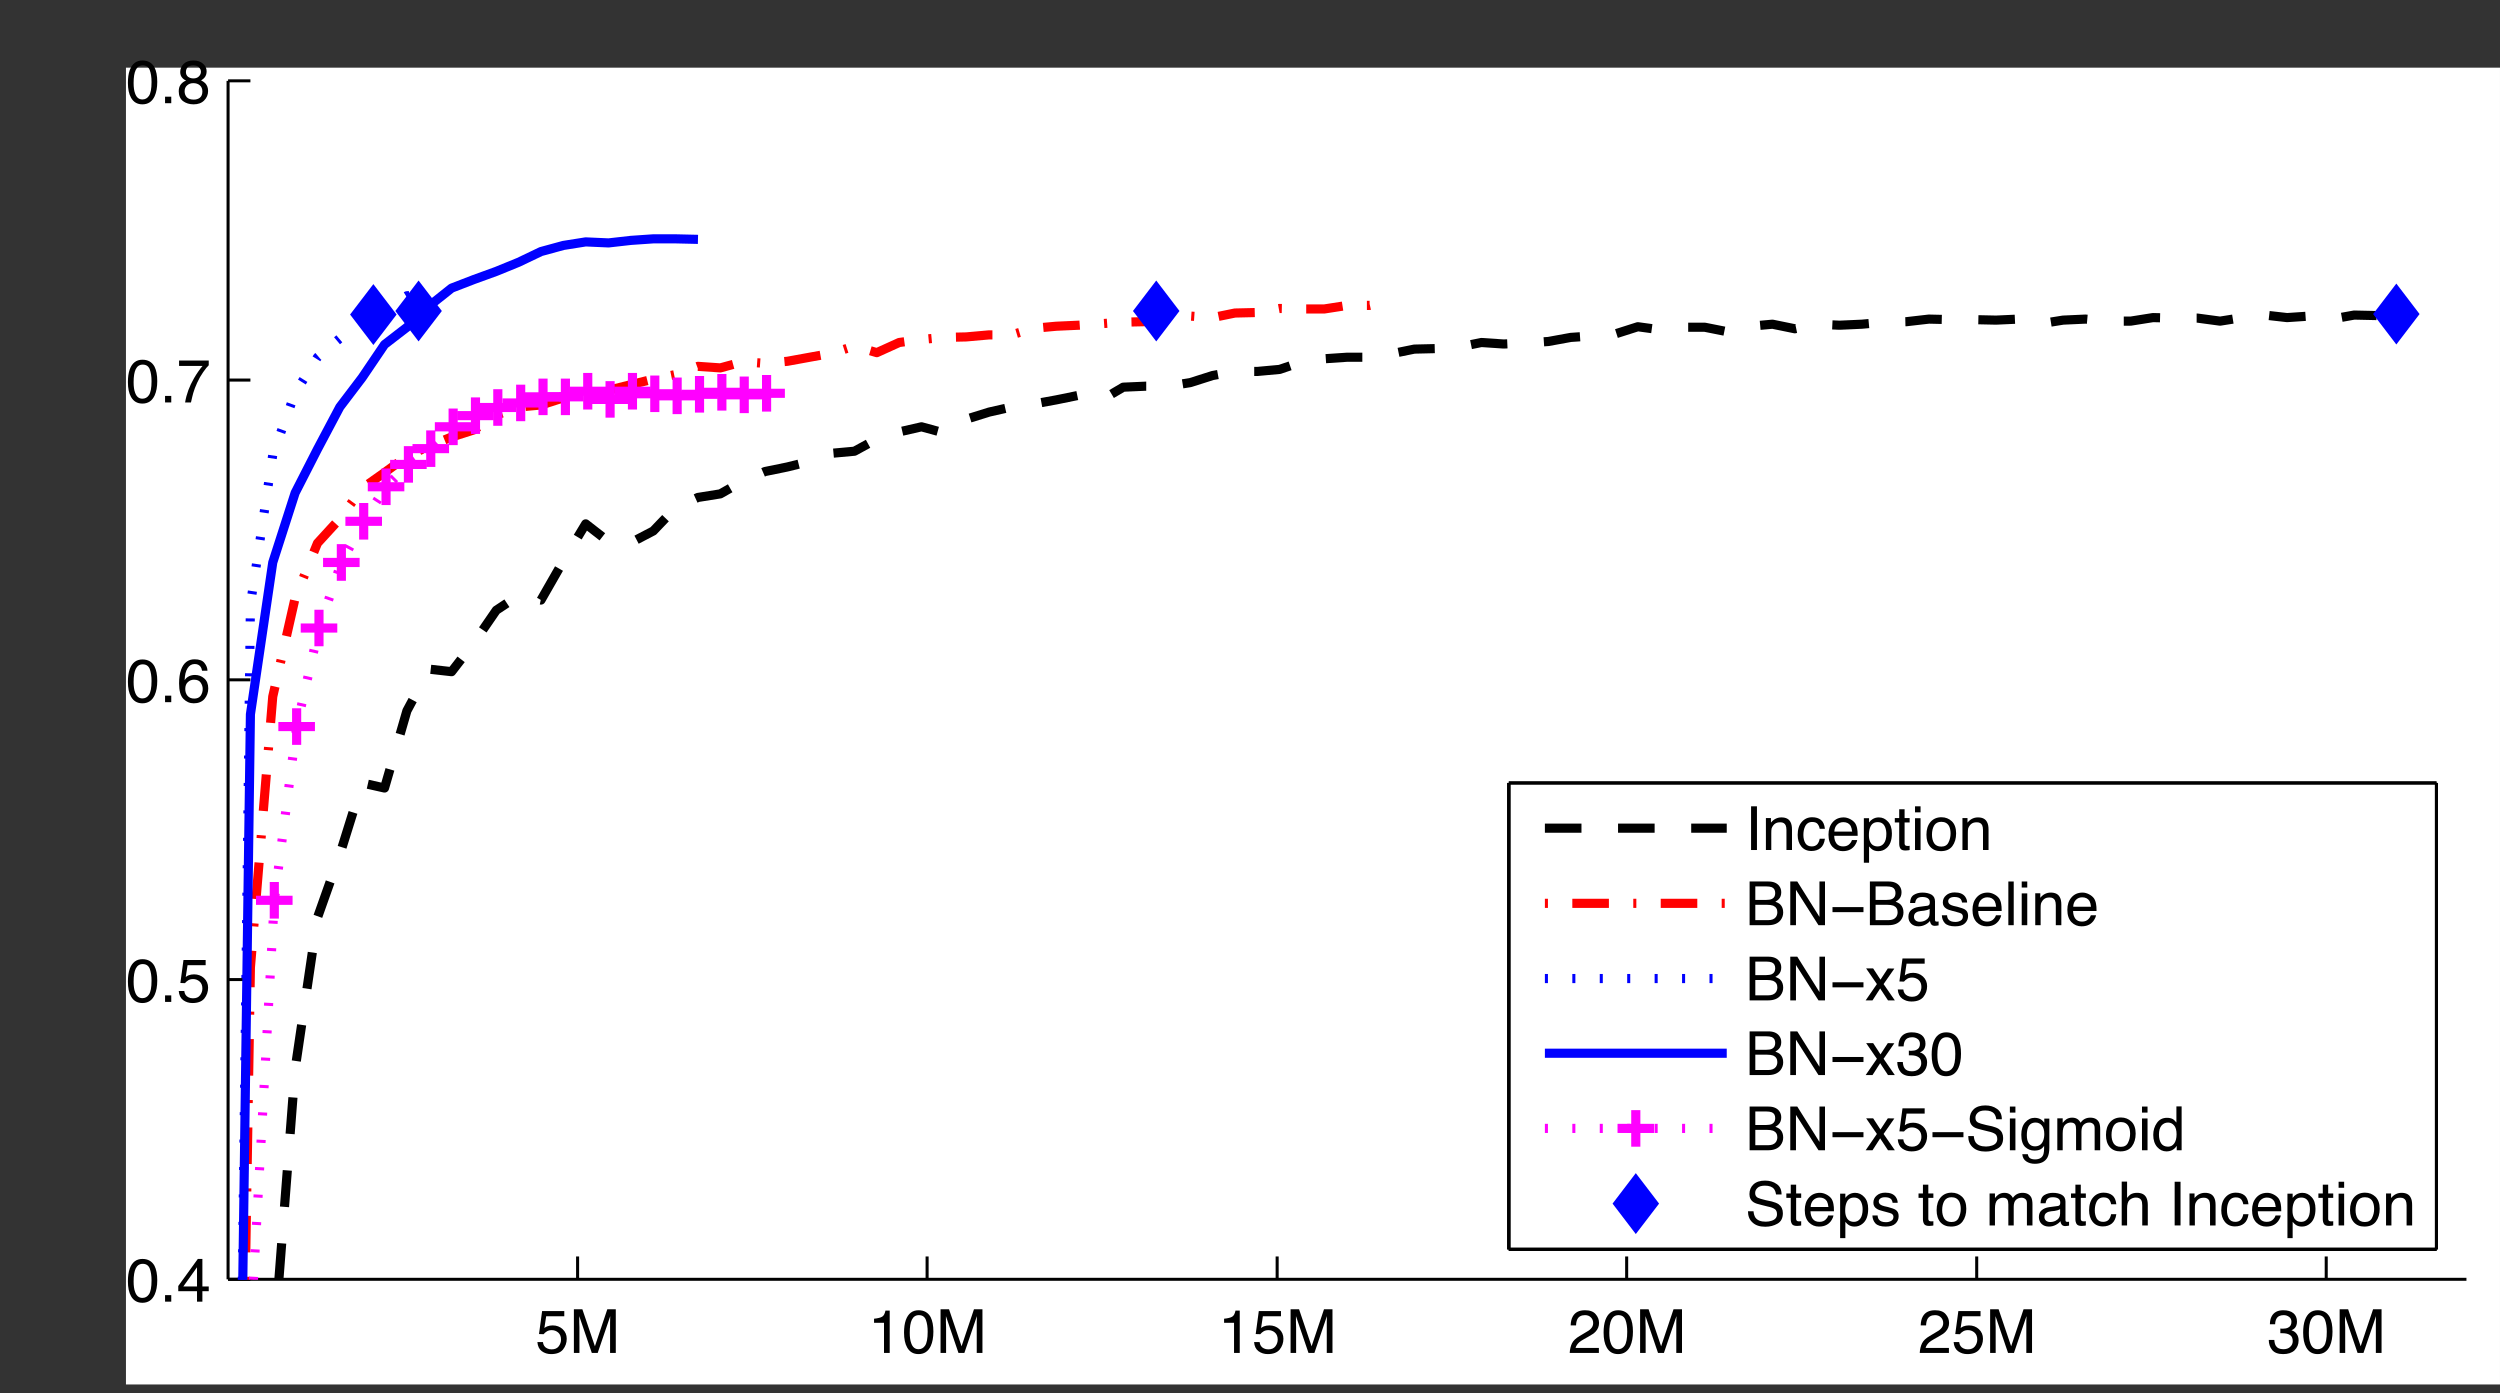 <?xml version="1.0" encoding="UTF-8" standalone="no"?>
<svg
   xmlns:dc="http://purl.org/dc/elements/1.1/"
   xmlns:cc="http://creativecommons.org/ns#"
   xmlns:rdf="http://www.w3.org/1999/02/22-rdf-syntax-ns#"
   xmlns:svg="http://www.w3.org/2000/svg"
   xmlns="http://www.w3.org/2000/svg"
   xmlns:xlink="http://www.w3.org/1999/xlink"
   xmlns:sodipodi="http://sodipodi.sourceforge.net/DTD/sodipodi-0.dtd"
   xmlns:inkscape="http://www.inkscape.org/namespaces/inkscape"
   width="239.563pt"
   height="133.527pt"
   viewBox="0 0 239.563 133.527"
   version="1.1"
   id="svg2"
   inkscape:version="0.91 r13725"
   sodipodi:docname="2015Ioffe_BN.svg">
  <rect x="0" y="0" width="239.563" height="133.527" fill="#333333" stroke="none"/>
  <sodipodi:namedview
     pagecolor="#ffffff"
     bordercolor="#666666"
     borderopacity="1"
     objecttolerance="10"
     gridtolerance="10"
     guidetolerance="10"
     inkscape:pageopacity="0"
     inkscape:pageshadow="2"
     inkscape:window-width="675"
     inkscape:window-height="480"
     id="namedview594"
     showgrid="false"
     inkscape:zoom="1.1554391"
     inkscape:cx="19.040381"
     inkscape:cy="83.45437"
     inkscape:window-x="0"
     inkscape:window-y="0"
     inkscape:window-maximized="0"
     inkscape:current-layer="svg2" />
  <defs
     id="defs4">
    <g
       id="g6">
      <symbol
         overflow="visible"
         id="glyph0-0">
        <path
           style="stroke:none;"
           d="M 0.188 0 L 0.188 -4.188 L 3.516 -4.188 L 3.516 0 Z M 2.984 -0.531 L 2.984 -3.672 L 0.719 -3.672 L 0.719 -0.531 Z M 2.984 -0.531 "
           id="path9" />
      </symbol>
      <symbol
         overflow="visible"
         id="glyph0-1">
        <path
           style="stroke:none;"
           d="M 0.719 -1.047 C 0.75 -0.754 0.883 -0.551 1.125 -0.438 C 1.25 -0.375 1.391 -0.344 1.547 -0.344 C 1.859 -0.344 2.086 -0.441 2.234 -0.641 C 2.379 -0.836 2.453 -1.051 2.453 -1.281 C 2.453 -1.57 2.363 -1.797 2.188 -1.953 C 2.008 -2.109 1.801 -2.188 1.562 -2.188 C 1.383 -2.188 1.234 -2.148 1.109 -2.078 C 0.984 -2.004 0.875 -1.91 0.781 -1.797 L 0.344 -1.812 L 0.641 -4.016 L 2.766 -4.016 L 2.766 -3.516 L 1.031 -3.516 L 0.859 -2.391 C 0.953 -2.461 1.039 -2.516 1.125 -2.547 C 1.281 -2.609 1.457 -2.641 1.656 -2.641 C 2.031 -2.641 2.348 -2.52 2.609 -2.281 C 2.867 -2.039 3 -1.734 3 -1.359 C 3 -0.973 2.879 -0.629 2.641 -0.328 C 2.398 -0.035 2.02 0.109 1.5 0.109 C 1.164 0.109 0.867 0.016 0.609 -0.172 C 0.359 -0.359 0.219 -0.648 0.188 -1.047 Z M 0.719 -1.047 "
           id="path12" />
      </symbol>
      <symbol
         overflow="visible"
         id="glyph0-2">
        <path
           style="stroke:none;"
           d="M 0.438 -4.188 L 1.25 -4.188 L 2.453 -0.641 L 3.641 -4.188 L 4.453 -4.188 L 4.453 0 L 3.906 0 L 3.906 -2.469 C 3.906 -2.562 3.906 -2.707 3.906 -2.906 C 3.914 -3.102 3.922 -3.312 3.922 -3.531 L 2.719 0 L 2.156 0 L 0.953 -3.531 L 0.953 -3.406 C 0.953 -3.301 0.953 -3.145 0.953 -2.938 C 0.961 -2.727 0.969 -2.57 0.969 -2.469 L 0.969 0 L 0.438 0 Z M 0.438 -4.188 "
           id="path15" />
      </symbol>
      <symbol
         overflow="visible"
         id="glyph0-3">
        <path
           style="stroke:none;"
           d="M 0.562 -2.891 L 0.562 -3.281 C 0.926 -3.32 1.18 -3.383 1.328 -3.469 C 1.484 -3.551 1.594 -3.75 1.656 -4.062 L 2.062 -4.062 L 2.062 0 L 1.516 0 L 1.516 -2.891 Z M 0.562 -2.891 "
           id="path18" />
      </symbol>
      <symbol
         overflow="visible"
         id="glyph0-4">
        <path
           style="stroke:none;"
           d="M 1.578 -4.094 C 2.109 -4.094 2.492 -3.875 2.734 -3.438 C 2.91 -3.094 3 -2.629 3 -2.047 C 3 -1.492 2.914 -1.035 2.75 -0.672 C 2.508 -0.148 2.117 0.109 1.578 0.109 C 1.086 0.109 0.723 -0.102 0.484 -0.531 C 0.285 -0.883 0.188 -1.359 0.188 -1.953 C 0.188 -2.422 0.242 -2.82 0.359 -3.156 C 0.586 -3.781 0.992 -4.094 1.578 -4.094 Z M 1.578 -0.359 C 1.836 -0.359 2.047 -0.473 2.203 -0.703 C 2.367 -0.941 2.453 -1.383 2.453 -2.031 C 2.453 -2.488 2.395 -2.867 2.281 -3.172 C 2.164 -3.473 1.941 -3.625 1.609 -3.625 C 1.305 -3.625 1.082 -3.477 0.938 -3.188 C 0.801 -2.906 0.734 -2.488 0.734 -1.938 C 0.734 -1.52 0.781 -1.188 0.875 -0.938 C 1.008 -0.551 1.242 -0.359 1.578 -0.359 Z M 1.578 -0.359 "
           id="path21" />
      </symbol>
      <symbol
         overflow="visible"
         id="glyph0-5">
        <path
           style="stroke:none;"
           d="M 0.188 0 C 0.207 -0.352 0.281 -0.66 0.406 -0.922 C 0.531 -1.18 0.773 -1.414 1.141 -1.625 L 1.688 -1.953 C 1.938 -2.086 2.109 -2.207 2.203 -2.312 C 2.359 -2.469 2.438 -2.648 2.438 -2.859 C 2.438 -3.086 2.363 -3.27 2.219 -3.406 C 2.082 -3.551 1.895 -3.625 1.656 -3.625 C 1.301 -3.625 1.055 -3.492 0.922 -3.234 C 0.848 -3.086 0.805 -2.891 0.797 -2.641 L 0.281 -2.641 C 0.289 -2.992 0.359 -3.281 0.484 -3.5 C 0.703 -3.895 1.094 -4.094 1.656 -4.094 C 2.125 -4.094 2.461 -3.969 2.672 -3.719 C 2.891 -3.469 3 -3.188 3 -2.875 C 3 -2.551 2.883 -2.27 2.656 -2.031 C 2.531 -1.895 2.297 -1.734 1.953 -1.547 L 1.562 -1.328 C 1.375 -1.223 1.223 -1.125 1.109 -1.031 C 0.922 -0.863 0.801 -0.68 0.75 -0.484 L 2.984 -0.484 L 2.984 0 Z M 0.188 0 "
           id="path24" />
      </symbol>
      <symbol
         overflow="visible"
         id="glyph0-6">
        <path
           style="stroke:none;"
           d="M 1.516 0.109 C 1.035 0.109 0.688 -0.02 0.469 -0.281 C 0.25 -0.551 0.141 -0.875 0.141 -1.25 L 0.672 -1.25 C 0.691 -0.988 0.742 -0.797 0.828 -0.672 C 0.961 -0.461 1.203 -0.359 1.547 -0.359 C 1.816 -0.359 2.031 -0.43 2.188 -0.578 C 2.352 -0.723 2.438 -0.906 2.438 -1.125 C 2.438 -1.414 2.348 -1.613 2.172 -1.719 C 2.004 -1.832 1.77 -1.891 1.469 -1.891 C 1.438 -1.891 1.398 -1.891 1.359 -1.891 C 1.328 -1.891 1.289 -1.891 1.25 -1.891 L 1.25 -2.344 C 1.301 -2.332 1.344 -2.328 1.375 -2.328 C 1.414 -2.328 1.457 -2.328 1.5 -2.328 C 1.695 -2.328 1.859 -2.359 1.984 -2.422 C 2.203 -2.523 2.312 -2.711 2.312 -2.984 C 2.312 -3.191 2.238 -3.348 2.094 -3.453 C 1.945 -3.566 1.773 -3.625 1.578 -3.625 C 1.234 -3.625 1 -3.508 0.875 -3.281 C 0.801 -3.156 0.758 -2.977 0.75 -2.75 L 0.25 -2.75 C 0.25 -3.051 0.305 -3.305 0.422 -3.516 C 0.629 -3.898 1 -4.094 1.531 -4.094 C 1.945 -4.094 2.27 -4 2.5 -3.812 C 2.727 -3.625 2.844 -3.352 2.844 -3 C 2.844 -2.75 2.773 -2.547 2.641 -2.391 C 2.555 -2.297 2.445 -2.223 2.312 -2.172 C 2.531 -2.109 2.695 -1.992 2.812 -1.828 C 2.938 -1.66 3 -1.453 3 -1.203 C 3 -0.816 2.867 -0.5 2.609 -0.25 C 2.348 -0.008 1.984 0.109 1.516 0.109 Z M 1.516 0.109 "
           id="path27" />
      </symbol>
      <symbol
         overflow="visible"
         id="glyph0-7">
        <path
           style="stroke:none;"
           d="M 0.5 -0.625 L 1.094 -0.625 L 1.094 0 L 0.5 0 Z M 0.5 -0.625 "
           id="path30" />
      </symbol>
      <symbol
         overflow="visible"
         id="glyph0-8">
        <path
           style="stroke:none;"
           d="M 1.938 -1.453 L 1.938 -3.297 L 0.625 -1.453 Z M 1.938 0 L 1.938 -1 L 0.141 -1 L 0.141 -1.5 L 2.016 -4.094 L 2.453 -4.094 L 2.453 -1.453 L 3.062 -1.453 L 3.062 -1 L 2.453 -1 L 2.453 0 Z M 1.938 0 "
           id="path33" />
      </symbol>
      <symbol
         overflow="visible"
         id="glyph0-9">
        <path
           style="stroke:none;"
           d="M 1.703 -4.109 C 2.16 -4.109 2.477 -3.988 2.656 -3.75 C 2.844 -3.508 2.938 -3.266 2.938 -3.016 L 2.422 -3.016 C 2.391 -3.18 2.344 -3.305 2.281 -3.391 C 2.156 -3.566 1.969 -3.656 1.719 -3.656 C 1.426 -3.656 1.195 -3.52 1.031 -3.25 C 0.863 -2.988 0.77 -2.609 0.75 -2.109 C 0.863 -2.285 1.016 -2.414 1.203 -2.5 C 1.359 -2.57 1.539 -2.609 1.75 -2.609 C 2.082 -2.609 2.375 -2.5 2.625 -2.281 C 2.883 -2.062 3.016 -1.738 3.016 -1.312 C 3.016 -0.938 2.895 -0.602 2.656 -0.312 C 2.414 -0.031 2.07 0.109 1.625 0.109 C 1.238 0.109 0.906 -0.035 0.625 -0.328 C 0.352 -0.617 0.219 -1.109 0.219 -1.797 C 0.219 -2.305 0.281 -2.738 0.406 -3.094 C 0.645 -3.77 1.078 -4.109 1.703 -4.109 Z M 1.672 -0.344 C 1.941 -0.344 2.145 -0.43 2.281 -0.609 C 2.414 -0.797 2.484 -1.016 2.484 -1.266 C 2.484 -1.473 2.422 -1.672 2.297 -1.859 C 2.18 -2.055 1.961 -2.156 1.641 -2.156 C 1.422 -2.156 1.227 -2.078 1.062 -1.922 C 0.895 -1.773 0.812 -1.555 0.812 -1.266 C 0.812 -1.004 0.883 -0.785 1.031 -0.609 C 1.188 -0.43 1.398 -0.344 1.672 -0.344 Z M 1.672 -0.344 "
           id="path36" />
      </symbol>
      <symbol
         overflow="visible"
         id="glyph0-10">
        <path
           style="stroke:none;"
           d="M 3.062 -4.016 L 3.062 -3.562 C 2.926 -3.438 2.75 -3.219 2.531 -2.906 C 2.312 -2.594 2.117 -2.254 1.953 -1.891 C 1.785 -1.523 1.66 -1.195 1.578 -0.906 C 1.523 -0.719 1.453 -0.414 1.359 0 L 0.797 0 C 0.922 -0.781 1.207 -1.555 1.656 -2.328 C 1.914 -2.773 2.188 -3.164 2.469 -3.5 L 0.219 -3.5 L 0.219 -4.016 Z M 3.062 -4.016 "
           id="path39" />
      </symbol>
      <symbol
         overflow="visible"
         id="glyph0-11">
        <path
           style="stroke:none;"
           d="M 1.594 -2.375 C 1.812 -2.375 1.984 -2.438 2.109 -2.562 C 2.242 -2.688 2.312 -2.836 2.312 -3.016 C 2.312 -3.172 2.25 -3.312 2.125 -3.438 C 2.008 -3.562 1.828 -3.625 1.578 -3.625 C 1.328 -3.625 1.145 -3.562 1.031 -3.438 C 0.926 -3.312 0.875 -3.16 0.875 -2.984 C 0.875 -2.797 0.941 -2.645 1.078 -2.531 C 1.223 -2.426 1.395 -2.375 1.594 -2.375 Z M 1.625 -0.344 C 1.863 -0.344 2.062 -0.406 2.219 -0.531 C 2.375 -0.664 2.453 -0.863 2.453 -1.125 C 2.453 -1.383 2.367 -1.582 2.203 -1.719 C 2.047 -1.852 1.836 -1.922 1.578 -1.922 C 1.336 -1.922 1.141 -1.848 0.984 -1.703 C 0.828 -1.566 0.75 -1.379 0.75 -1.141 C 0.75 -0.922 0.816 -0.734 0.953 -0.578 C 1.098 -0.422 1.32 -0.344 1.625 -0.344 Z M 0.891 -2.172 C 0.742 -2.234 0.633 -2.305 0.562 -2.391 C 0.406 -2.547 0.328 -2.742 0.328 -2.984 C 0.328 -3.285 0.438 -3.547 0.656 -3.766 C 0.883 -3.984 1.195 -4.094 1.594 -4.094 C 1.988 -4.094 2.297 -3.988 2.516 -3.781 C 2.742 -3.582 2.859 -3.344 2.859 -3.062 C 2.859 -2.812 2.789 -2.609 2.656 -2.453 C 2.582 -2.359 2.473 -2.27 2.328 -2.188 C 2.492 -2.102 2.625 -2.016 2.719 -1.922 C 2.906 -1.723 3 -1.473 3 -1.172 C 3 -0.816 2.875 -0.516 2.625 -0.266 C 2.383 -0.016 2.047 0.109 1.609 0.109 C 1.211 0.109 0.875 0.004 0.594 -0.203 C 0.32 -0.422 0.188 -0.734 0.188 -1.141 C 0.188 -1.391 0.242 -1.598 0.359 -1.766 C 0.484 -1.941 0.66 -2.078 0.891 -2.172 Z M 0.891 -2.172 "
           id="path42" />
      </symbol>
      <symbol
         overflow="visible"
         id="glyph0-12">
        <path
           style="stroke:none;"
           d="M 0.578 -4.188 L 1.141 -4.188 L 1.141 0 L 0.578 0 Z M 0.578 -4.188 "
           id="path45" />
      </symbol>
      <symbol
         overflow="visible"
         id="glyph0-13">
        <path
           style="stroke:none;"
           d="M 0.375 -3.062 L 0.859 -3.062 L 0.859 -2.625 C 1.004 -2.801 1.156 -2.926 1.312 -3 C 1.477 -3.082 1.66 -3.125 1.859 -3.125 C 2.297 -3.125 2.586 -2.973 2.734 -2.672 C 2.828 -2.504 2.875 -2.266 2.875 -1.953 L 2.875 0 L 2.344 0 L 2.344 -1.922 C 2.344 -2.109 2.316 -2.258 2.266 -2.375 C 2.172 -2.562 2.004 -2.656 1.766 -2.656 C 1.641 -2.656 1.539 -2.645 1.469 -2.625 C 1.32 -2.582 1.195 -2.5 1.094 -2.375 C 1.008 -2.27 0.953 -2.164 0.922 -2.062 C 0.898 -1.957 0.891 -1.801 0.891 -1.594 L 0.891 0 L 0.375 0 Z M 1.578 -3.125 Z M 1.578 -3.125 "
           id="path48" />
      </symbol>
      <symbol
         overflow="visible"
         id="glyph0-14">
        <path
           style="stroke:none;"
           d="M 1.562 -3.141 C 1.906 -3.141 2.18 -3.055 2.391 -2.891 C 2.609 -2.723 2.738 -2.438 2.781 -2.031 L 2.281 -2.031 C 2.25 -2.219 2.18 -2.375 2.078 -2.5 C 1.973 -2.625 1.801 -2.688 1.562 -2.688 C 1.227 -2.688 0.992 -2.523 0.859 -2.203 C 0.766 -1.992 0.719 -1.738 0.719 -1.438 C 0.719 -1.133 0.781 -0.875 0.906 -0.656 C 1.039 -0.445 1.242 -0.344 1.516 -0.344 C 1.734 -0.344 1.906 -0.406 2.031 -0.531 C 2.156 -0.664 2.238 -0.848 2.281 -1.078 L 2.781 -1.078 C 2.727 -0.672 2.586 -0.375 2.359 -0.188 C 2.129 0 1.836 0.094 1.484 0.094 C 1.078 0.094 0.754 -0.051 0.516 -0.344 C 0.285 -0.633 0.172 -1 0.172 -1.438 C 0.172 -1.977 0.301 -2.395 0.562 -2.688 C 0.82 -2.988 1.156 -3.141 1.562 -3.141 Z M 1.469 -3.125 Z M 1.469 -3.125 "
           id="path51" />
      </symbol>
      <symbol
         overflow="visible"
         id="glyph0-15">
        <path
           style="stroke:none;"
           d="M 1.656 -3.125 C 1.863 -3.125 2.066 -3.07 2.266 -2.969 C 2.473 -2.863 2.633 -2.734 2.75 -2.578 C 2.852 -2.422 2.922 -2.238 2.953 -2.031 C 2.984 -1.895 3 -1.672 3 -1.359 L 0.75 -1.359 C 0.758 -1.055 0.832 -0.812 0.969 -0.625 C 1.113 -0.438 1.328 -0.344 1.609 -0.344 C 1.879 -0.344 2.094 -0.43 2.25 -0.609 C 2.344 -0.703 2.41 -0.816 2.453 -0.953 L 2.953 -0.953 C 2.941 -0.848 2.895 -0.723 2.812 -0.578 C 2.738 -0.441 2.656 -0.332 2.562 -0.25 C 2.406 -0.094 2.211 0.008 1.984 0.062 C 1.859 0.094 1.719 0.109 1.562 0.109 C 1.188 0.109 0.863 -0.023 0.594 -0.297 C 0.332 -0.578 0.203 -0.969 0.203 -1.469 C 0.203 -1.957 0.332 -2.352 0.594 -2.656 C 0.863 -2.969 1.219 -3.125 1.656 -3.125 Z M 2.469 -1.766 C 2.445 -1.992 2.398 -2.176 2.328 -2.312 C 2.18 -2.551 1.945 -2.672 1.625 -2.672 C 1.383 -2.672 1.18 -2.586 1.016 -2.422 C 0.859 -2.254 0.773 -2.035 0.766 -1.766 Z M 1.594 -3.125 Z M 1.594 -3.125 "
           id="path54" />
      </symbol>
      <symbol
         overflow="visible"
         id="glyph0-16">
        <path
           style="stroke:none;"
           d="M 1.672 -0.344 C 1.91 -0.344 2.109 -0.441 2.266 -0.641 C 2.422 -0.848 2.5 -1.148 2.5 -1.547 C 2.5 -1.785 2.461 -1.992 2.391 -2.172 C 2.266 -2.504 2.023 -2.672 1.672 -2.672 C 1.305 -2.672 1.062 -2.492 0.938 -2.141 C 0.863 -1.953 0.828 -1.711 0.828 -1.422 C 0.828 -1.18 0.863 -0.977 0.938 -0.812 C 1.07 -0.5 1.316 -0.344 1.672 -0.344 Z M 0.344 -3.047 L 0.844 -3.047 L 0.844 -2.641 C 0.938 -2.773 1.047 -2.879 1.172 -2.953 C 1.348 -3.066 1.551 -3.125 1.781 -3.125 C 2.125 -3.125 2.414 -2.988 2.656 -2.719 C 2.906 -2.457 3.031 -2.082 3.031 -1.594 C 3.031 -0.926 2.852 -0.453 2.5 -0.172 C 2.281 0.016 2.023 0.109 1.734 0.109 C 1.504 0.109 1.312 0.055 1.156 -0.047 C 1.062 -0.109 0.957 -0.207 0.844 -0.344 L 0.844 1.219 L 0.344 1.219 Z M 0.344 -3.047 "
           id="path57" />
      </symbol>
      <symbol
         overflow="visible"
         id="glyph0-17">
        <path
           style="stroke:none;"
           d="M 0.484 -3.906 L 1 -3.906 L 1 -3.062 L 1.484 -3.062 L 1.484 -2.641 L 1 -2.641 L 1 -0.641 C 1 -0.535 1.035 -0.461 1.109 -0.422 C 1.148 -0.398 1.219 -0.391 1.312 -0.391 C 1.332 -0.391 1.352 -0.391 1.375 -0.391 C 1.406 -0.398 1.441 -0.406 1.484 -0.406 L 1.484 0 C 1.422 0.02 1.359 0.031 1.297 0.031 C 1.234 0.039 1.164 0.047 1.094 0.047 C 0.852 0.047 0.691 -0.008 0.609 -0.125 C 0.523 -0.25 0.484 -0.41 0.484 -0.609 L 0.484 -2.641 L 0.062 -2.641 L 0.062 -3.062 L 0.484 -3.062 Z M 0.484 -3.906 "
           id="path60" />
      </symbol>
      <symbol
         overflow="visible"
         id="glyph0-18">
        <path
           style="stroke:none;"
           d="M 0.375 -3.047 L 0.906 -3.047 L 0.906 0 L 0.375 0 Z M 0.375 -4.188 L 0.906 -4.188 L 0.906 -3.609 L 0.375 -3.609 Z M 0.375 -4.188 "
           id="path63" />
      </symbol>
      <symbol
         overflow="visible"
         id="glyph0-19">
        <path
           style="stroke:none;"
           d="M 1.594 -0.328 C 1.926 -0.328 2.156 -0.457 2.281 -0.719 C 2.414 -0.977 2.484 -1.266 2.484 -1.578 C 2.484 -1.859 2.438 -2.094 2.344 -2.281 C 2.195 -2.562 1.945 -2.703 1.594 -2.703 C 1.281 -2.703 1.051 -2.582 0.906 -2.344 C 0.77 -2.102 0.703 -1.812 0.703 -1.469 C 0.703 -1.145 0.77 -0.875 0.906 -0.656 C 1.051 -0.438 1.281 -0.328 1.594 -0.328 Z M 1.609 -3.141 C 2.004 -3.141 2.336 -3.008 2.609 -2.75 C 2.879 -2.488 3.016 -2.102 3.016 -1.594 C 3.016 -1.102 2.895 -0.695 2.656 -0.375 C 2.414 -0.051 2.047 0.109 1.547 0.109 C 1.117 0.109 0.781 -0.031 0.531 -0.312 C 0.289 -0.594 0.172 -0.977 0.172 -1.469 C 0.172 -1.977 0.301 -2.383 0.562 -2.688 C 0.82 -2.988 1.172 -3.141 1.609 -3.141 Z M 1.594 -3.125 Z M 1.594 -3.125 "
           id="path66" />
      </symbol>
      <symbol
         overflow="visible"
         id="glyph0-20">
        <path
           style="stroke:none;"
           d="M 2.016 -2.422 C 2.254 -2.422 2.441 -2.453 2.578 -2.516 C 2.785 -2.617 2.891 -2.805 2.891 -3.078 C 2.891 -3.359 2.781 -3.547 2.562 -3.641 C 2.438 -3.691 2.25 -3.719 2 -3.719 L 0.984 -3.719 L 0.984 -2.422 Z M 2.219 -0.484 C 2.562 -0.484 2.805 -0.582 2.953 -0.781 C 3.047 -0.914 3.094 -1.07 3.094 -1.25 C 3.094 -1.551 2.957 -1.758 2.688 -1.875 C 2.539 -1.926 2.348 -1.953 2.109 -1.953 L 0.984 -1.953 L 0.984 -0.484 Z M 0.438 -4.188 L 2.234 -4.188 C 2.723 -4.188 3.07 -4.039 3.281 -3.75 C 3.406 -3.582 3.469 -3.383 3.469 -3.156 C 3.469 -2.883 3.391 -2.664 3.234 -2.5 C 3.16 -2.414 3.051 -2.332 2.906 -2.25 C 3.113 -2.176 3.27 -2.086 3.375 -1.984 C 3.562 -1.797 3.656 -1.539 3.656 -1.219 C 3.656 -0.945 3.57 -0.703 3.406 -0.484 C 3.156 -0.16 2.754 0 2.203 0 L 0.438 0 Z M 0.438 -4.188 "
           id="path69" />
      </symbol>
      <symbol
         overflow="visible"
         id="glyph0-21">
        <path
           style="stroke:none;"
           d="M 0.438 -4.188 L 1.109 -4.188 L 3.234 -0.797 L 3.234 -4.188 L 3.766 -4.188 L 3.766 0 L 3.141 0 L 0.984 -3.391 L 0.984 0 L 0.438 0 Z M 2.078 -4.188 Z M 2.078 -4.188 "
           id="path72" />
      </symbol>
      <symbol
         overflow="visible"
         id="glyph0-22">
        <path
           style="stroke:none;"
           d="M 3.234 -1.734 L 3.234 -1.25 L 0.266 -1.25 L 0.266 -1.734 Z M 3.234 -1.734 "
           id="path75" />
      </symbol>
      <symbol
         overflow="visible"
         id="glyph0-23">
        <path
           style="stroke:none;"
           d="M 0.766 -0.812 C 0.766 -0.664 0.816 -0.547 0.922 -0.453 C 1.035 -0.367 1.164 -0.328 1.312 -0.328 C 1.5 -0.328 1.676 -0.367 1.844 -0.453 C 2.125 -0.598 2.266 -0.828 2.266 -1.141 L 2.266 -1.562 C 2.203 -1.52 2.117 -1.484 2.016 -1.453 C 1.922 -1.43 1.828 -1.41 1.734 -1.391 L 1.422 -1.359 C 1.234 -1.336 1.094 -1.297 1 -1.234 C 0.844 -1.148 0.766 -1.008 0.766 -0.812 Z M 2.016 -1.859 C 2.129 -1.867 2.207 -1.914 2.25 -2 C 2.27 -2.039 2.281 -2.109 2.281 -2.203 C 2.281 -2.367 2.219 -2.492 2.094 -2.578 C 1.969 -2.66 1.789 -2.703 1.562 -2.703 C 1.289 -2.703 1.102 -2.629 1 -2.484 C 0.938 -2.398 0.895 -2.281 0.875 -2.125 L 0.391 -2.125 C 0.398 -2.5 0.52 -2.758 0.75 -2.906 C 0.988 -3.051 1.266 -3.125 1.578 -3.125 C 1.93 -3.125 2.223 -3.055 2.453 -2.922 C 2.672 -2.785 2.781 -2.57 2.781 -2.281 L 2.781 -0.531 C 2.781 -0.469 2.789 -0.422 2.812 -0.391 C 2.832 -0.359 2.879 -0.344 2.953 -0.344 C 2.973 -0.344 3 -0.344 3.031 -0.344 C 3.062 -0.352 3.094 -0.359 3.125 -0.359 L 3.125 0.016 C 3.039 0.035 2.977 0.047 2.938 0.047 C 2.895 0.055 2.836 0.062 2.766 0.062 C 2.586 0.062 2.461 0 2.391 -0.125 C 2.348 -0.188 2.316 -0.281 2.297 -0.406 C 2.191 -0.27 2.039 -0.148 1.844 -0.047 C 1.645 0.055 1.43 0.109 1.203 0.109 C 0.91 0.109 0.676 0.023 0.5 -0.141 C 0.32 -0.316 0.234 -0.535 0.234 -0.797 C 0.234 -1.086 0.32 -1.305 0.5 -1.453 C 0.676 -1.609 0.91 -1.707 1.203 -1.75 Z M 1.594 -3.125 Z M 1.594 -3.125 "
           id="path78" />
      </symbol>
      <symbol
         overflow="visible"
         id="glyph0-24">
        <path
           style="stroke:none;"
           d="M 0.688 -0.953 C 0.695 -0.785 0.738 -0.656 0.812 -0.562 C 0.938 -0.395 1.16 -0.312 1.484 -0.312 C 1.672 -0.312 1.836 -0.352 1.984 -0.438 C 2.129 -0.52 2.203 -0.648 2.203 -0.828 C 2.203 -0.953 2.145 -1.051 2.031 -1.125 C 1.957 -1.164 1.812 -1.211 1.594 -1.266 L 1.188 -1.375 C 0.926 -1.438 0.734 -1.508 0.609 -1.594 C 0.391 -1.727 0.281 -1.922 0.281 -2.172 C 0.281 -2.453 0.383 -2.68 0.594 -2.859 C 0.801 -3.047 1.078 -3.141 1.422 -3.141 C 1.891 -3.141 2.223 -3.004 2.422 -2.734 C 2.547 -2.555 2.609 -2.367 2.609 -2.172 L 2.125 -2.172 C 2.113 -2.285 2.07 -2.395 2 -2.5 C 1.883 -2.633 1.68 -2.703 1.391 -2.703 C 1.191 -2.703 1.039 -2.66 0.938 -2.578 C 0.844 -2.504 0.797 -2.41 0.797 -2.297 C 0.797 -2.16 0.863 -2.051 1 -1.969 C 1.07 -1.926 1.18 -1.883 1.328 -1.844 L 1.672 -1.766 C 2.035 -1.672 2.281 -1.582 2.406 -1.5 C 2.602 -1.375 2.703 -1.172 2.703 -0.891 C 2.703 -0.609 2.598 -0.367 2.391 -0.172 C 2.191 0.016 1.879 0.109 1.453 0.109 C 1.004 0.109 0.68 0.008 0.484 -0.188 C 0.297 -0.395 0.195 -0.648 0.188 -0.953 Z M 1.438 -3.125 Z M 1.438 -3.125 "
           id="path81" />
      </symbol>
      <symbol
         overflow="visible"
         id="glyph0-25">
        <path
           style="stroke:none;"
           d="M 0.391 -4.188 L 0.906 -4.188 L 0.906 0 L 0.391 0 Z M 0.391 -4.188 "
           id="path84" />
      </symbol>
      <symbol
         overflow="visible"
         id="glyph0-26">
        <path
           style="stroke:none;"
           d="M 0.078 -3.062 L 0.75 -3.062 L 1.453 -1.984 L 2.156 -3.062 L 2.781 -3.047 L 1.75 -1.562 L 2.828 0 L 2.172 0 L 1.422 -1.141 L 0.688 0 L 0.031 0 L 1.109 -1.562 Z M 0.078 -3.062 "
           id="path87" />
      </symbol>
      <symbol
         overflow="visible"
         id="glyph0-27">
        <path
           style="stroke:none;"
           d="M 0.812 -1.359 C 0.832 -1.117 0.891 -0.922 0.984 -0.766 C 1.172 -0.492 1.504 -0.359 1.984 -0.359 C 2.191 -0.359 2.383 -0.391 2.562 -0.453 C 2.895 -0.566 3.062 -0.773 3.062 -1.078 C 3.062 -1.305 2.992 -1.469 2.859 -1.562 C 2.711 -1.664 2.484 -1.75 2.172 -1.812 L 1.609 -1.953 C 1.234 -2.035 0.973 -2.125 0.828 -2.219 C 0.555 -2.395 0.422 -2.656 0.422 -3 C 0.422 -3.383 0.551 -3.695 0.812 -3.938 C 1.07 -4.176 1.441 -4.297 1.922 -4.297 C 2.359 -4.297 2.727 -4.188 3.031 -3.969 C 3.344 -3.758 3.5 -3.426 3.5 -2.969 L 2.969 -2.969 C 2.938 -3.188 2.875 -3.359 2.781 -3.484 C 2.613 -3.703 2.32 -3.812 1.906 -3.812 C 1.57 -3.812 1.332 -3.738 1.188 -3.594 C 1.039 -3.457 0.969 -3.297 0.969 -3.109 C 0.969 -2.898 1.051 -2.75 1.219 -2.656 C 1.332 -2.594 1.586 -2.516 1.984 -2.422 L 2.562 -2.297 C 2.852 -2.223 3.07 -2.133 3.219 -2.031 C 3.488 -1.832 3.625 -1.547 3.625 -1.172 C 3.625 -0.703 3.453 -0.367 3.109 -0.172 C 2.773 0.023 2.383 0.125 1.938 0.125 C 1.414 0.125 1.008 -0.008 0.719 -0.281 C 0.426 -0.539 0.281 -0.898 0.281 -1.359 Z M 1.969 -4.312 Z M 1.969 -4.312 "
           id="path90" />
      </symbol>
      <symbol
         overflow="visible"
         id="glyph0-28">
        <path
           style="stroke:none;"
           d="M 1.453 -3.109 C 1.691 -3.109 1.898 -3.051 2.078 -2.938 C 2.18 -2.863 2.281 -2.766 2.375 -2.641 L 2.375 -3.031 L 2.859 -3.031 L 2.859 -0.25 C 2.859 0.133 2.801 0.441 2.688 0.672 C 2.469 1.086 2.062 1.297 1.469 1.297 C 1.145 1.297 0.867 1.219 0.641 1.062 C 0.422 0.914 0.297 0.688 0.266 0.375 L 0.797 0.375 C 0.816 0.508 0.863 0.617 0.938 0.703 C 1.051 0.816 1.234 0.875 1.484 0.875 C 1.879 0.875 2.141 0.734 2.266 0.453 C 2.336 0.285 2.367 -0.004 2.359 -0.422 C 2.254 -0.266 2.129 -0.148 1.984 -0.078 C 1.836 -0.004 1.648 0.031 1.422 0.031 C 1.086 0.031 0.797 -0.082 0.547 -0.312 C 0.297 -0.551 0.172 -0.941 0.172 -1.484 C 0.172 -1.992 0.297 -2.391 0.547 -2.672 C 0.797 -2.961 1.098 -3.109 1.453 -3.109 Z M 2.375 -1.547 C 2.375 -1.922 2.297 -2.195 2.141 -2.375 C 1.984 -2.562 1.785 -2.656 1.547 -2.656 C 1.18 -2.656 0.938 -2.488 0.812 -2.156 C 0.738 -1.969 0.703 -1.727 0.703 -1.438 C 0.703 -1.094 0.77 -0.828 0.906 -0.641 C 1.051 -0.461 1.238 -0.375 1.469 -0.375 C 1.844 -0.375 2.102 -0.539 2.25 -0.875 C 2.332 -1.07 2.375 -1.297 2.375 -1.547 Z M 1.516 -3.125 Z M 1.516 -3.125 "
           id="path93" />
      </symbol>
      <symbol
         overflow="visible"
         id="glyph0-29">
        <path
           style="stroke:none;"
           d="M 0.375 -3.062 L 0.891 -3.062 L 0.891 -2.625 C 1.004 -2.77 1.113 -2.879 1.219 -2.953 C 1.383 -3.066 1.578 -3.125 1.797 -3.125 C 2.035 -3.125 2.227 -3.062 2.375 -2.938 C 2.457 -2.875 2.535 -2.773 2.609 -2.641 C 2.723 -2.805 2.852 -2.926 3 -3 C 3.156 -3.082 3.332 -3.125 3.531 -3.125 C 3.938 -3.125 4.219 -2.973 4.375 -2.672 C 4.445 -2.516 4.484 -2.301 4.484 -2.031 L 4.484 0 L 3.953 0 L 3.953 -2.125 C 3.953 -2.32 3.898 -2.457 3.797 -2.531 C 3.703 -2.613 3.582 -2.656 3.438 -2.656 C 3.227 -2.656 3.051 -2.586 2.906 -2.453 C 2.758 -2.316 2.688 -2.094 2.688 -1.781 L 2.688 0 L 2.172 0 L 2.172 -2 C 2.172 -2.207 2.145 -2.359 2.094 -2.453 C 2.02 -2.586 1.875 -2.656 1.656 -2.656 C 1.457 -2.656 1.281 -2.582 1.125 -2.438 C 0.969 -2.289 0.891 -2.02 0.891 -1.625 L 0.891 0 L 0.375 0 Z M 0.375 -3.062 "
           id="path96" />
      </symbol>
      <symbol
         overflow="visible"
         id="glyph0-30">
        <path
           style="stroke:none;"
           d="M 0.703 -1.5 C 0.703 -1.164 0.77 -0.891 0.906 -0.672 C 1.051 -0.453 1.273 -0.344 1.578 -0.344 C 1.816 -0.344 2.008 -0.441 2.156 -0.641 C 2.312 -0.848 2.391 -1.145 2.391 -1.531 C 2.391 -1.914 2.312 -2.195 2.156 -2.375 C 2 -2.562 1.805 -2.656 1.578 -2.656 C 1.316 -2.656 1.102 -2.555 0.938 -2.359 C 0.781 -2.16 0.703 -1.875 0.703 -1.5 Z M 1.469 -3.109 C 1.707 -3.109 1.906 -3.062 2.062 -2.969 C 2.156 -2.906 2.258 -2.801 2.375 -2.656 L 2.375 -4.203 L 2.875 -4.203 L 2.875 0 L 2.406 0 L 2.406 -0.422 C 2.281 -0.234 2.133 -0.098 1.969 -0.016 C 1.812 0.066 1.629 0.109 1.422 0.109 C 1.078 0.109 0.781 -0.031 0.531 -0.312 C 0.281 -0.602 0.156 -0.988 0.156 -1.469 C 0.156 -1.906 0.27 -2.285 0.5 -2.609 C 0.727 -2.941 1.051 -3.109 1.469 -3.109 Z M 1.469 -3.109 "
           id="path99" />
      </symbol>
      <symbol
         overflow="visible"
         id="glyph0-31">
        <path
           style="stroke:none;"
           d=""
           id="path102" />
      </symbol>
      <symbol
         overflow="visible"
         id="glyph0-32">
        <path
           style="stroke:none;"
           d="M 0.375 -4.203 L 0.891 -4.203 L 0.891 -2.641 C 1.016 -2.797 1.125 -2.906 1.219 -2.969 C 1.383 -3.07 1.594 -3.125 1.844 -3.125 C 2.281 -3.125 2.578 -2.973 2.734 -2.672 C 2.828 -2.492 2.875 -2.254 2.875 -1.953 L 2.875 0 L 2.344 0 L 2.344 -1.922 C 2.344 -2.148 2.312 -2.316 2.25 -2.422 C 2.156 -2.586 1.984 -2.672 1.734 -2.672 C 1.516 -2.672 1.316 -2.598 1.141 -2.453 C 0.973 -2.305 0.891 -2.031 0.891 -1.625 L 0.891 0 L 0.375 0 Z M 0.375 -4.203 "
           id="path105" />
      </symbol>
    </g>
    <clipPath
       id="clip1">
      <path
         d="M 12.07 6 L 239.562 6 L 239.562 132.664 L 12.07 132.664 Z M 12.07 6 "
         id="path108" />
    </clipPath>
    <clipPath
       id="clip2">
      <path
         d="M 12.07 120 L 21 120 L 21 125 L 12.07 125 Z M 12.07 120 "
         id="path111" />
    </clipPath>
    <clipPath
       id="clip3">
      <path
         d="M 12.07 91 L 20 91 L 20 97 L 12.07 97 Z M 12.07 91 "
         id="path114" />
    </clipPath>
    <clipPath
       id="clip4">
      <path
         d="M 12.07 63 L 20 63 L 20 68 L 12.07 68 Z M 12.07 63 "
         id="path117" />
    </clipPath>
    <clipPath
       id="clip5">
      <path
         d="M 12.07 34 L 21 34 L 21 39 L 12.07 39 Z M 12.07 34 "
         id="path120" />
    </clipPath>
    <clipPath
       id="clip6">
      <path
         d="M 12.07 5 L 20 5 L 20 10 L 12.07 10 Z M 12.07 5 "
         id="path123" />
    </clipPath>
    <clipPath
       id="clip7">
      <path
         d="M 26 29 L 229 29 L 229 122.637 L 26 122.637 Z M 26 29 "
         id="path126" />
    </clipPath>
    <clipPath
       id="clip8">
      <path
         d="M 23 28 L 134 28 L 134 122.637 L 23 122.637 Z M 23 28 "
         id="path129" />
    </clipPath>
    <clipPath
       id="clip9">
      <path
         d="M 22 27 L 42 27 L 42 122.637 L 22 122.637 Z M 22 27 "
         id="path132" />
    </clipPath>
    <clipPath
       id="clip10">
      <path
         d="M 22 22 L 68 22 L 68 122.637 L 22 122.637 Z M 22 22 "
         id="path135" />
    </clipPath>
    <clipPath
       id="clip11">
      <path
         d="M 23 37 L 74 37 L 74 122.637 L 23 122.637 Z M 23 37 "
         id="path138" />
    </clipPath>
    <clipPath
       id="clip12">
      <path
         d="M 152.613 111.199 L 160.938 111.199 L 160.938 119.523 L 152.613 119.523 Z M 152.613 111.199 "
         id="path141" />
    </clipPath>
  </defs>
  <g
     id="surface697">
    <g
       clip-path="url(#clip1)"
       clip-rule="nonzero"
       id="g144">
      <path
         style=" stroke:none;fill-rule:nonzero;fill:rgb(100%,100%,100%);fill-opacity:1;"
         d="M -10.957 132.715 L 241.457 132.715 L 241.457 6.484 L -10.957 6.484 Z M -10.957 132.715 "
         id="path146" />
    </g>
    <path
       style=" stroke:none;fill-rule:evenodd;fill:rgb(100%,100%,100%);fill-opacity:1;"
       d="M 21.855 122.59 L 236.348 122.59 L 236.348 7.746 L 21.855 7.746 Z M 21.855 122.59 "
       id="path148" />
    <path
       style="fill:none;stroke-width:2.921;stroke-linecap:butt;stroke-linejoin:round;stroke:rgb(100%,100%,100%);stroke-opacity:1;stroke-miterlimit:10;"
       d="M 0.013 -0.008 L 0.013 1148.429 L 2144.935 1148.429 L 2144.935 -0.008 L 0.013 -0.008 "
       transform="matrix(0.1,0,0,-0.1,21.854,122.589)"
       id="path150" />
    <path
       style="fill:none;stroke-width:2.921;stroke-linecap:butt;stroke-linejoin:round;stroke:rgb(0%,0%,0%);stroke-opacity:1;stroke-miterlimit:10;"
       d="M 0.013 -0.008 L 2144.935 -0.008 "
       transform="matrix(0.1,0,0,-0.1,21.854,122.589)"
       id="path152" />
    <path
       style="fill:none;stroke-width:2.921;stroke-linecap:butt;stroke-linejoin:round;stroke:rgb(0%,0%,0%);stroke-opacity:1;stroke-miterlimit:10;"
       d="M 0.013 -0.008 L 0.013 1148.429 "
       transform="matrix(0.1,0,0,-0.1,21.854,122.589)"
       id="path154" />
    <path
       style="fill:none;stroke-width:2.921;stroke-linecap:butt;stroke-linejoin:round;stroke:rgb(0%,0%,0%);stroke-opacity:1;stroke-miterlimit:10;"
       d="M 0.001 -0.008 L 0.001 21.906 "
       transform="matrix(0.1,0,0,-0.1,55.348,122.589)"
       id="path156" />
    <g
       style="fill:rgb(0%,0%,0%);fill-opacity:1;"
       id="g158">
      <use
         xlink:href="#glyph0-1"
         x="51.307"
         y="129.648"
         id="use160" />
      <use
         xlink:href="#glyph0-2"
         x="54.555"
         y="129.648"
         id="use162" />
    </g>
    <path
       style="fill:none;stroke-width:2.921;stroke-linecap:butt;stroke-linejoin:round;stroke:rgb(0%,0%,0%);stroke-opacity:1;stroke-miterlimit:10;"
       d="M -0.008 -0.008 L -0.008 21.906 "
       transform="matrix(0.1,0,0,-0.1,88.841,122.589)"
       id="path164" />
    <g
       style="fill:rgb(0%,0%,0%);fill-opacity:1;"
       id="g166">
      <use
         xlink:href="#glyph0-3"
         x="83.194"
         y="129.648"
         id="use168" />
      <use
         xlink:href="#glyph0-4"
         x="86.442"
         y="129.648"
         id="use170" />
      <use
         xlink:href="#glyph0-2"
         x="89.69"
         y="129.648"
         id="use172" />
    </g>
    <path
       style="fill:none;stroke-width:2.921;stroke-linecap:butt;stroke-linejoin:round;stroke:rgb(0%,0%,0%);stroke-opacity:1;stroke-miterlimit:10;"
       d="M 0.002 -0.008 L 0.002 21.906 "
       transform="matrix(0.1,0,0,-0.1,122.383,122.589)"
       id="path174" />
    <g
       style="fill:rgb(0%,0%,0%);fill-opacity:1;"
       id="g176">
      <use
         xlink:href="#glyph0-3"
         x="116.736"
         y="129.648"
         id="use178" />
      <use
         xlink:href="#glyph0-1"
         x="119.984"
         y="129.648"
         id="use180" />
      <use
         xlink:href="#glyph0-2"
         x="123.232"
         y="129.648"
         id="use182" />
    </g>
    <path
       style="fill:none;stroke-width:2.921;stroke-linecap:butt;stroke-linejoin:round;stroke:rgb(0%,0%,0%);stroke-opacity:1;stroke-miterlimit:10;"
       d="M -0.006 -0.008 L -0.006 21.906 "
       transform="matrix(0.1,0,0,-0.1,155.876,122.589)"
       id="path184" />
    <g
       style="fill:rgb(0%,0%,0%);fill-opacity:1;"
       id="g186">
      <use
         xlink:href="#glyph0-5"
         x="150.229"
         y="129.648"
         id="use188" />
      <use
         xlink:href="#glyph0-4"
         x="153.477"
         y="129.648"
         id="use190" />
      <use
         xlink:href="#glyph0-2"
         x="156.725"
         y="129.648"
         id="use192" />
    </g>
    <path
       style="fill:none;stroke-width:2.921;stroke-linecap:butt;stroke-linejoin:round;stroke:rgb(0%,0%,0%);stroke-opacity:1;stroke-miterlimit:10;"
       d="M 0.004 -0.008 L 0.004 21.906 "
       transform="matrix(0.1,0,0,-0.1,189.418,122.589)"
       id="path194" />
    <g
       style="fill:rgb(0%,0%,0%);fill-opacity:1;"
       id="g196">
      <use
         xlink:href="#glyph0-5"
         x="183.771"
         y="129.648"
         id="use198" />
      <use
         xlink:href="#glyph0-1"
         x="187.019"
         y="129.648"
         id="use200" />
      <use
         xlink:href="#glyph0-2"
         x="190.267"
         y="129.648"
         id="use202" />
    </g>
    <path
       style="fill:none;stroke-width:2.921;stroke-linecap:butt;stroke-linejoin:round;stroke:rgb(0%,0%,0%);stroke-opacity:1;stroke-miterlimit:10;"
       d="M -0.004 -0.008 L -0.004 21.906 "
       transform="matrix(0.1,0,0,-0.1,222.911,122.589)"
       id="path204" />
    <g
       style="fill:rgb(0%,0%,0%);fill-opacity:1;"
       id="g206">
      <use
         xlink:href="#glyph0-6"
         x="217.264"
         y="129.648"
         id="use208" />
      <use
         xlink:href="#glyph0-4"
         x="220.512"
         y="129.648"
         id="use210" />
      <use
         xlink:href="#glyph0-2"
         x="223.76"
         y="129.648"
         id="use212" />
    </g>
    <path
       style="fill:none;stroke-width:2.921;stroke-linecap:butt;stroke-linejoin:round;stroke:rgb(0%,0%,0%);stroke-opacity:1;stroke-miterlimit:10;"
       d="M 0.013 -0.008 L 21.419 -0.008 "
       transform="matrix(0.1,0,0,-0.1,21.854,122.589)"
       id="path214" />
    <g
       clip-path="url(#clip2)"
       clip-rule="nonzero"
       id="g216">
      <g
         style="fill:rgb(0%,0%,0%);fill-opacity:1;"
         id="g218">
        <use
           xlink:href="#glyph0-4"
           x="12.069"
           y="124.731"
           id="use220" />
        <use
           xlink:href="#glyph0-7"
           x="15.317"
           y="124.731"
           id="use222" />
        <use
           xlink:href="#glyph0-8"
           x="16.941"
           y="124.731"
           id="use224" />
      </g>
    </g>
    <path
       style="fill:none;stroke-width:2.921;stroke-linecap:butt;stroke-linejoin:round;stroke:rgb(0%,0%,0%);stroke-opacity:1;stroke-miterlimit:10;"
       d="M 0.013 -0.012 L 21.419 -0.012 "
       transform="matrix(0.1,0,0,-0.1,21.854,93.866)"
       id="path226" />
    <g
       clip-path="url(#clip3)"
       clip-rule="nonzero"
       id="g228">
      <g
         style="fill:rgb(0%,0%,0%);fill-opacity:1;"
         id="g230">
        <use
           xlink:href="#glyph0-4"
           x="12.069"
           y="96.008"
           id="use232" />
        <use
           xlink:href="#glyph0-7"
           x="15.317"
           y="96.008"
           id="use234" />
        <use
           xlink:href="#glyph0-1"
           x="16.941"
           y="96.008"
           id="use236" />
      </g>
    </g>
    <path
       style="fill:none;stroke-width:2.921;stroke-linecap:butt;stroke-linejoin:round;stroke:rgb(0%,0%,0%);stroke-opacity:1;stroke-miterlimit:10;"
       d="M 0.013 -0.005 L 21.419 -0.005 "
       transform="matrix(0.1,0,0,-0.1,21.854,65.144)"
       id="path238" />
    <g
       clip-path="url(#clip4)"
       clip-rule="nonzero"
       id="g240">
      <g
         style="fill:rgb(0%,0%,0%);fill-opacity:1;"
         id="g242">
        <use
           xlink:href="#glyph0-4"
           x="12.069"
           y="67.286"
           id="use244" />
        <use
           xlink:href="#glyph0-7"
           x="15.317"
           y="67.286"
           id="use246" />
        <use
           xlink:href="#glyph0-9"
           x="16.941"
           y="67.286"
           id="use248" />
      </g>
    </g>
    <path
       style="fill:none;stroke-width:2.921;stroke-linecap:butt;stroke-linejoin:round;stroke:rgb(0%,0%,0%);stroke-opacity:1;stroke-miterlimit:10;"
       d="M 0.013 0.001 L 21.419 0.001 "
       transform="matrix(0.1,0,0,-0.1,21.854,36.422)"
       id="path250" />
    <g
       clip-path="url(#clip5)"
       clip-rule="nonzero"
       id="g252">
      <g
         style="fill:rgb(0%,0%,0%);fill-opacity:1;"
         id="g254">
        <use
           xlink:href="#glyph0-4"
           x="12.069"
           y="38.564"
           id="use256" />
        <use
           xlink:href="#glyph0-7"
           x="15.317"
           y="38.564"
           id="use258" />
        <use
           xlink:href="#glyph0-10"
           x="16.941"
           y="38.564"
           id="use260" />
      </g>
    </g>
    <path
       style="fill:none;stroke-width:2.921;stroke-linecap:butt;stroke-linejoin:round;stroke:rgb(0%,0%,0%);stroke-opacity:1;stroke-miterlimit:10;"
       d="M 0.013 0.019 L 21.419 0.019 "
       transform="matrix(0.1,0,0,-0.1,21.854,7.748)"
       id="path262" />
    <g
       clip-path="url(#clip6)"
       clip-rule="nonzero"
       id="g264">
      <g
         style="fill:rgb(0%,0%,0%);fill-opacity:1;"
         id="g266">
        <use
           xlink:href="#glyph0-4"
           x="12.069"
           y="9.89"
           id="use268" />
        <use
           xlink:href="#glyph0-7"
           x="15.317"
           y="9.89"
           id="use270" />
        <use
           xlink:href="#glyph0-11"
           x="16.941"
           y="9.89"
           id="use272" />
      </g>
    </g>
    <g
       clip-path="url(#clip7)"
       clip-rule="nonzero"
       id="g274">
      <path
         style="fill:none;stroke-width:8.763;stroke-linecap:butt;stroke-linejoin:round;stroke:rgb(0%,0%,0%);stroke-opacity:1;stroke-dasharray:35.051;stroke-miterlimit:10;"
         d="M 0.005 0.003 L 15.591 202.034 L 36.997 347.112 L 58.403 407.464 L 79.848 476.097 L 101.255 471.253 L 122.7 545.237 L 144.106 585.159 L 165.512 582.737 L 186.958 610.472 L 208.364 641.605 L 229.77 655.745 L 251.176 651.37 L 272.622 688.831 L 294.028 724.378 L 315.942 707.347 L 337.348 706.37 L 358.794 717.581 L 380.2 739.964 L 401.606 749.691 L 423.051 753.128 L 444.458 765.276 L 465.903 774.534 L 487.309 778.909 L 508.716 784.261 L 530.161 792.034 L 551.567 793.987 L 572.973 805.667 L 594.419 812.503 L 615.825 817.386 L 637.27 811.526 L 658.676 824.651 L 680.591 831.487 L 701.997 836.331 L 723.403 839.261 L 744.848 843.167 L 766.255 847.542 L 787.661 842.698 L 809.106 855.355 L 830.512 856.292 L 851.919 856.292 L 873.364 859.73 L 894.77 866.526 L 916.176 870.433 L 937.622 870.433 L 959.028 872.386 L 980.473 879.691 L 1001.88 882.581 L 1023.794 884.066 L 1045.2 884.066 L 1066.606 887.464 L 1088.051 891.839 L 1109.458 892.347 L 1130.903 893.792 L 1152.309 898.167 L 1173.716 896.722 L 1195.161 897.698 L 1216.567 899.144 L 1237.973 903.05 L 1259.419 904.495 L 1280.825 906.448 L 1302.231 913.284 L 1323.676 910.355 L 1345.083 912.776 L 1366.489 912.776 L 1388.403 908.401 L 1409.848 913.753 L 1431.255 915.706 L 1452.661 911.331 L 1474.106 915.706 L 1495.512 914.73 L 1516.919 915.706 L 1538.364 917.659 L 1559.77 918.128 L 1581.176 920.589 L 1602.622 920.081 L 1624.028 920.081 L 1645.473 919.612 L 1666.88 920.589 L 1688.286 916.175 L 1709.731 919.612 L 1731.137 920.589 L 1753.051 918.636 L 1774.458 918.636 L 1795.864 922.034 L 1817.309 921.526 L 1838.716 921.526 L 1860.161 918.636 L 1881.567 922.034 L 1902.973 924.456 L 1924.38 922.034 L 1945.825 923.48 L 1967.231 920.589 L 1988.676 924.456 L 2010.083 923.987 "
         transform="matrix(0.1,0,0,-0.1,26.722,122.637)"
         id="path276" />
    </g>
    <g
       clip-path="url(#clip8)"
       clip-rule="nonzero"
       id="g278">
      <path
         style="fill:none;stroke-width:8.763;stroke-linecap:butt;stroke-linejoin:round;stroke:rgb(100%,0%,0%);stroke-opacity:1;stroke-dasharray:2.921,23.367,35.051,23.367;stroke-miterlimit:10;"
         d="M -0.015 0.003 L 4.868 299.378 L 26.274 558.87 L 47.719 653.323 L 69.126 705.862 L 90.532 729.261 L 111.977 758.441 L 133.384 773.558 L 154.829 789.144 L 176.235 798.87 L 197.641 807.62 L 219.087 814.456 L 240.493 828.558 L 261.899 836.331 L 283.305 838.284 L 304.751 845.12 L 326.157 849.026 L 348.071 852.425 L 369.477 857.776 L 390.923 863.128 L 412.329 867.503 L 433.735 875.316 L 455.18 873.831 L 476.587 879.691 L 498.032 878.206 L 519.438 880.159 L 540.845 884.066 L 562.29 887.933 L 583.696 894.769 L 605.102 888.441 L 626.548 898.167 L 647.954 901.097 L 669.399 903.05 L 690.805 903.519 L 712.72 905.472 L 734.126 905.472 L 755.532 911.8 L 776.977 913.753 L 798.384 914.73 L 819.79 916.175 L 841.235 917.659 L 862.641 918.128 L 884.048 924.964 L 905.493 923.48 L 926.899 922.034 L 948.305 926.409 L 969.751 926.917 L 991.157 930.784 L 1012.602 930.316 L 1034.009 930.316 L 1055.923 933.714 L 1077.329 933.714 L 1098.735 938.597 "
         transform="matrix(0.1,0,0,-0.1,23.509,122.637)"
         id="path280" />
    </g>
    <g
       clip-path="url(#clip9)"
       clip-rule="nonzero"
       id="g282">
      <path
         style="fill:none;stroke-width:8.763;stroke-linecap:butt;stroke-linejoin:round;stroke:rgb(0%,0%,100%);stroke-opacity:1;stroke-dasharray:2.921,23.367;stroke-miterlimit:10;"
         d="M 0.017 0.003 L 7.79 646.995 L 29.196 790.589 L 50.642 849.964 L 72.048 884.066 L 93.454 902.073 L 114.899 915.706 L 136.306 929.808 L 157.751 942.972 L 179.157 943.441 "
         transform="matrix(0.1,0,0,-0.1,23.217,122.637)"
         id="path284" />
    </g>
    <g
       clip-path="url(#clip10)"
       clip-rule="nonzero"
       id="g286">
      <path
         style="fill:none;stroke-width:8.763;stroke-linecap:butt;stroke-linejoin:round;stroke:rgb(0%,0%,100%);stroke-opacity:1;stroke-miterlimit:10;"
         d="M -0.003 0.003 L 7.302 541.839 L 28.708 687.386 L 50.154 754.066 L 71.56 795.941 L 92.966 836.331 L 114.411 864.573 L 135.818 896.214 L 157.263 912.776 L 178.669 933.245 L 200.075 950.276 L 221.521 958.558 L 242.927 966.331 L 264.333 975.081 L 285.739 985.316 L 307.185 991.175 L 328.591 994.573 L 350.505 993.597 L 371.911 996.019 L 393.357 997.503 L 414.763 997.503 L 436.169 996.995 "
         transform="matrix(0.1,0,0,-0.1,23.266,122.637)"
         id="path288" />
    </g>
    <g
       clip-path="url(#clip11)"
       clip-rule="nonzero"
       id="g290">
      <path
         style="fill:none;stroke-width:8.763;stroke-linecap:butt;stroke-linejoin:round;stroke:rgb(100%,0%,100%);stroke-opacity:1;stroke-dasharray:2.921,23.367;stroke-miterlimit:10;"
         d="M 0.009 0.003 L 19.97 363.636 L 41.376 530.159 L 62.782 624.573 L 84.227 687.386 L 105.634 726.839 L 127.04 759.925 L 148.485 781.331 L 169.891 796.448 L 191.337 817.386 L 212.743 828.089 L 234.149 835.862 L 256.063 840.237 L 277.47 846.097 L 298.915 846.097 L 320.321 851.448 L 341.727 843.636 L 363.173 851.448 L 384.579 849.026 L 405.985 847.073 L 427.43 848.519 L 448.837 850.472 L 470.282 848.05 L 491.688 849.495 "
         transform="matrix(0.1,0,0,-0.1,24.288,122.637)"
         id="path292" />
    </g>
    <path
       style="fill:none;stroke-width:8.763;stroke-linecap:butt;stroke-linejoin:round;stroke:rgb(100%,0%,100%);stroke-opacity:1;stroke-miterlimit:10;"
       d="M -0.003 -0.015 L 35.037 -0.015 "
       transform="matrix(0.1,0,0,-0.1,24.532,86.272)"
       id="path294" />
    <path
       style="fill:none;stroke-width:8.763;stroke-linecap:butt;stroke-linejoin:round;stroke:rgb(100%,0%,100%);stroke-opacity:1;stroke-miterlimit:10;"
       d="M 0.009 -0.005 L 0.009 -35.044 "
       transform="matrix(0.1,0,0,-0.1,26.284,84.519)"
       id="path296" />
    <path
       style="fill:none;stroke-width:8.763;stroke-linecap:butt;stroke-linejoin:round;stroke:rgb(100%,0%,100%);stroke-opacity:1;stroke-miterlimit:10;"
       d="M -0.018 0.019 L 35.06 0.019 "
       transform="matrix(0.1,0,0,-0.1,26.674,69.623)"
       id="path298" />
    <path
       style="fill:none;stroke-width:8.763;stroke-linecap:butt;stroke-linejoin:round;stroke:rgb(100%,0%,100%);stroke-opacity:1;stroke-miterlimit:10;"
       d="M -0.003 -0.011 L -0.003 -35.05 "
       transform="matrix(0.1,0,0,-0.1,28.426,67.87)"
       id="path300" />
    <path
       style="fill:none;stroke-width:8.763;stroke-linecap:butt;stroke-linejoin:round;stroke:rgb(100%,0%,100%);stroke-opacity:1;stroke-miterlimit:10;"
       d="M 0.009 -0.017 L 35.048 -0.017 "
       transform="matrix(0.1,0,0,-0.1,28.816,60.178)"
       id="path302" />
    <path
       style="fill:none;stroke-width:8.763;stroke-linecap:butt;stroke-linejoin:round;stroke:rgb(100%,0%,100%);stroke-opacity:1;stroke-miterlimit:10;"
       d="M -0.019 0.002 L -0.019 -35.037 "
       transform="matrix(0.1,0,0,-0.1,30.568,58.426)"
       id="path304" />
    <path
       style="fill:none;stroke-width:8.763;stroke-linecap:butt;stroke-linejoin:round;stroke:rgb(100%,0%,100%);stroke-opacity:1;stroke-miterlimit:10;"
       d="M -0.007 0.005 L 35.032 0.005 "
       transform="matrix(0.1,0,0,-0.1,30.958,53.899)"
       id="path306" />
    <path
       style="fill:none;stroke-width:8.763;stroke-linecap:butt;stroke-linejoin:round;stroke:rgb(100%,0%,100%);stroke-opacity:1;stroke-miterlimit:10;"
       d="M 0.008 0.015 L 0.008 -35.063 "
       transform="matrix(0.1,0,0,-0.1,32.71,52.146)"
       id="path308" />
    <path
       style="fill:none;stroke-width:8.763;stroke-linecap:butt;stroke-linejoin:round;stroke:rgb(100%,0%,100%);stroke-opacity:1;stroke-miterlimit:10;"
       d="M -0.018 0.019 L 35.06 0.019 "
       transform="matrix(0.1,0,0,-0.1,33.099,49.955)"
       id="path310" />
    <path
       style="fill:none;stroke-width:8.763;stroke-linecap:butt;stroke-linejoin:round;stroke:rgb(100%,0%,100%);stroke-opacity:1;stroke-miterlimit:10;"
       d="M -0.01 -0.001 L -0.01 -35.041 "
       transform="matrix(0.1,0,0,-0.1,34.853,48.203)"
       id="path312" />
    <path
       style="fill:none;stroke-width:8.763;stroke-linecap:butt;stroke-linejoin:round;stroke:rgb(100%,0%,100%);stroke-opacity:1;stroke-miterlimit:10;"
       d="M 0.006 0.005 L 35.045 0.005 "
       transform="matrix(0.1,0,0,-0.1,35.242,46.645)"
       id="path314" />
    <path
       style="fill:none;stroke-width:8.763;stroke-linecap:butt;stroke-linejoin:round;stroke:rgb(100%,0%,100%);stroke-opacity:1;stroke-miterlimit:10;"
       d="M -0.014 0.014 L -0.014 -35.064 "
       transform="matrix(0.1,0,0,-0.1,36.994,44.892)"
       id="path316" />
    <path
       style="fill:none;stroke-width:8.763;stroke-linecap:butt;stroke-linejoin:round;stroke:rgb(100%,0%,100%);stroke-opacity:1;stroke-miterlimit:10;"
       d="M -0.008 -0.009 L 35.031 -0.009 "
       transform="matrix(0.1,0,0,-0.1,37.384,44.503)"
       id="path318" />
    <path
       style="fill:none;stroke-width:8.763;stroke-linecap:butt;stroke-linejoin:round;stroke:rgb(100%,0%,100%);stroke-opacity:1;stroke-miterlimit:10;"
       d="M 0.001 -0 L 0.001 -35.039 "
       transform="matrix(0.1,0,0,-0.1,39.137,42.75)"
       id="path320" />
    <path
       style="fill:none;stroke-width:8.763;stroke-linecap:butt;stroke-linejoin:round;stroke:rgb(100%,0%,100%);stroke-opacity:1;stroke-miterlimit:10;"
       d="M 0.017 0.018 L 35.056 0.018 "
       transform="matrix(0.1,0,0,-0.1,39.526,42.994)"
       id="path322" />
    <path
       style="fill:none;stroke-width:8.763;stroke-linecap:butt;stroke-linejoin:round;stroke:rgb(100%,0%,100%);stroke-opacity:1;stroke-miterlimit:10;"
       d="M -0.002 -0.012 L -0.002 -35.051 "
       transform="matrix(0.1,0,0,-0.1,41.278,41.241)"
       id="path324" />
    <path
       style="fill:none;stroke-width:8.763;stroke-linecap:butt;stroke-linejoin:round;stroke:rgb(100%,0%,100%);stroke-opacity:1;stroke-miterlimit:10;"
       d="M 0.004 0.016 L 35.043 0.016 "
       transform="matrix(0.1,0,0,-0.1,41.668,40.9)"
       id="path326" />
    <path
       style="fill:none;stroke-width:8.763;stroke-linecap:butt;stroke-linejoin:round;stroke:rgb(100%,0%,100%);stroke-opacity:1;stroke-miterlimit:10;"
       d="M 0.013 -0.004 L 0.013 -35.043 "
       transform="matrix(0.1,0,0,-0.1,43.421,39.148)"
       id="path328" />
    <path
       style="fill:none;stroke-width:8.763;stroke-linecap:butt;stroke-linejoin:round;stroke:rgb(100%,0%,100%);stroke-opacity:1;stroke-miterlimit:10;"
       d="M -0.01 0.019 L 35.068 0.019 "
       transform="matrix(0.1,0,0,-0.1,43.81,39.83)"
       id="path330" />
    <path
       style="fill:none;stroke-width:8.763;stroke-linecap:butt;stroke-linejoin:round;stroke:rgb(100%,0%,100%);stroke-opacity:1;stroke-miterlimit:10;"
       d="M -0.001 -0.011 L -0.001 -35.05 "
       transform="matrix(0.1,0,0,-0.1,45.563,38.077)"
       id="path332" />
    <path
       style="fill:none;stroke-width:8.763;stroke-linecap:butt;stroke-linejoin:round;stroke:rgb(100%,0%,100%);stroke-opacity:1;stroke-miterlimit:10;"
       d="M 0.015 0.002 L 35.054 0.002 "
       transform="matrix(0.1,0,0,-0.1,45.952,39.051)"
       id="path334" />
    <path
       style="fill:none;stroke-width:8.763;stroke-linecap:butt;stroke-linejoin:round;stroke:rgb(100%,0%,100%);stroke-opacity:1;stroke-miterlimit:10;"
       d="M -0.015 0.011 L -0.015 -35.067 "
       transform="matrix(0.1,0,0,-0.1,47.705,37.298)"
       id="path336" />
    <path
       style="fill:none;stroke-width:8.763;stroke-linecap:butt;stroke-linejoin:round;stroke:rgb(100%,0%,100%);stroke-opacity:1;stroke-miterlimit:10;"
       d="M 0.019 -0.013 L 35.058 -0.013 "
       transform="matrix(0.1,0,0,-0.1,48.143,38.612)"
       id="path338" />
    <path
       style="fill:none;stroke-width:8.763;stroke-linecap:butt;stroke-linejoin:round;stroke:rgb(100%,0%,100%);stroke-opacity:1;stroke-miterlimit:10;"
       d="M -0.001 0.006 L -0.001 -35.033 "
       transform="matrix(0.1,0,0,-0.1,49.895,36.86)"
       id="path340" />
    <path
       style="fill:none;stroke-width:8.763;stroke-linecap:butt;stroke-linejoin:round;stroke:rgb(100%,0%,100%);stroke-opacity:1;stroke-miterlimit:10;"
       d="M 0.006 0.006 L 35.045 0.006 "
       transform="matrix(0.1,0,0,-0.1,50.285,38.028)"
       id="path342" />
    <path
       style="fill:none;stroke-width:8.763;stroke-linecap:butt;stroke-linejoin:round;stroke:rgb(100%,0%,100%);stroke-opacity:1;stroke-miterlimit:10;"
       d="M -0.014 -0.014 L -0.014 -35.053 "
       transform="matrix(0.1,0,0,-0.1,52.037,36.276)"
       id="path344" />
    <path
       style="fill:none;stroke-width:8.763;stroke-linecap:butt;stroke-linejoin:round;stroke:rgb(100%,0%,100%);stroke-opacity:1;stroke-miterlimit:10;"
       d="M -0.008 0.006 L 35.031 0.006 "
       transform="matrix(0.1,0,0,-0.1,52.427,38.028)"
       id="path346" />
    <path
       style="fill:none;stroke-width:8.763;stroke-linecap:butt;stroke-linejoin:round;stroke:rgb(100%,0%,100%);stroke-opacity:1;stroke-miterlimit:10;"
       d="M 0.011 -0.014 L 0.011 -35.053 "
       transform="matrix(0.1,0,0,-0.1,54.179,36.276)"
       id="path348" />
    <path
       style="fill:none;stroke-width:8.763;stroke-linecap:butt;stroke-linejoin:round;stroke:rgb(100%,0%,100%);stroke-opacity:1;stroke-miterlimit:10;"
       d="M 0.017 0.008 L 35.056 0.008 "
       transform="matrix(0.1,0,0,-0.1,54.569,37.493)"
       id="path350" />
    <path
       style="fill:none;stroke-width:8.763;stroke-linecap:butt;stroke-linejoin:round;stroke:rgb(100%,0%,100%);stroke-opacity:1;stroke-miterlimit:10;"
       d="M -0.003 0.017 L -0.003 -35.061 "
       transform="matrix(0.1,0,0,-0.1,56.321,35.74)"
       id="path352" />
    <path
       style="fill:none;stroke-width:8.763;stroke-linecap:butt;stroke-linejoin:round;stroke:rgb(100%,0%,100%);stroke-opacity:1;stroke-miterlimit:10;"
       d="M 0.003 -0.015 L 35.042 -0.015 "
       transform="matrix(0.1,0,0,-0.1,56.711,38.272)"
       id="path354" />
    <path
       style="fill:none;stroke-width:8.763;stroke-linecap:butt;stroke-linejoin:round;stroke:rgb(100%,0%,100%);stroke-opacity:1;stroke-miterlimit:10;"
       d="M -0.017 -0.005 L -0.017 -35.044 "
       transform="matrix(0.1,0,0,-0.1,58.463,36.519)"
       id="path356" />
    <path
       style="fill:none;stroke-width:8.763;stroke-linecap:butt;stroke-linejoin:round;stroke:rgb(100%,0%,100%);stroke-opacity:1;stroke-miterlimit:10;"
       d="M -0.01 0.008 L 35.068 0.008 "
       transform="matrix(0.1,0,0,-0.1,58.853,37.493)"
       id="path358" />
    <path
       style="fill:none;stroke-width:8.763;stroke-linecap:butt;stroke-linejoin:round;stroke:rgb(100%,0%,100%);stroke-opacity:1;stroke-miterlimit:10;"
       d="M 0.009 0.017 L 0.009 -35.061 "
       transform="matrix(0.1,0,0,-0.1,60.605,35.74)"
       id="path360" />
    <path
       style="fill:none;stroke-width:8.763;stroke-linecap:butt;stroke-linejoin:round;stroke:rgb(100%,0%,100%);stroke-opacity:1;stroke-miterlimit:10;"
       d="M 0.015 0.016 L 35.054 0.016 "
       transform="matrix(0.1,0,0,-0.1,60.995,37.736)"
       id="path362" />
    <path
       style="fill:none;stroke-width:8.763;stroke-linecap:butt;stroke-linejoin:round;stroke:rgb(100%,0%,100%);stroke-opacity:1;stroke-miterlimit:10;"
       d="M -0.005 -0.014 L -0.005 -35.053 "
       transform="matrix(0.1,0,0,-0.1,62.747,35.983)"
       id="path364" />
    <path
       style="fill:none;stroke-width:8.763;stroke-linecap:butt;stroke-linejoin:round;stroke:rgb(100%,0%,100%);stroke-opacity:1;stroke-miterlimit:10;"
       d="M 0.001 0.013 L 35.04 0.013 "
       transform="matrix(0.1,0,0,-0.1,63.137,37.931)"
       id="path366" />
    <path
       style="fill:none;stroke-width:8.763;stroke-linecap:butt;stroke-linejoin:round;stroke:rgb(100%,0%,100%);stroke-opacity:1;stroke-miterlimit:10;"
       d="M -0.019 -0.017 L -0.019 -35.056 "
       transform="matrix(0.1,0,0,-0.1,64.889,36.178)"
       id="path368" />
    <path
       style="fill:none;stroke-width:8.763;stroke-linecap:butt;stroke-linejoin:round;stroke:rgb(100%,0%,100%);stroke-opacity:1;stroke-miterlimit:10;"
       d="M -0.013 -0.001 L 35.066 -0.001 "
       transform="matrix(0.1,0,0,-0.1,65.279,37.785)"
       id="path370" />
    <path
       style="fill:none;stroke-width:8.763;stroke-linecap:butt;stroke-linejoin:round;stroke:rgb(100%,0%,100%);stroke-opacity:1;stroke-miterlimit:10;"
       d="M -0.004 0.007 L -0.004 -35.032 "
       transform="matrix(0.1,0,0,-0.1,67.032,36.032)"
       id="path372" />
    <path
       style="fill:none;stroke-width:8.763;stroke-linecap:butt;stroke-linejoin:round;stroke:rgb(100%,0%,100%);stroke-opacity:1;stroke-miterlimit:10;"
       d="M 0.013 0.001 L 35.052 0.001 "
       transform="matrix(0.1,0,0,-0.1,67.421,37.59)"
       id="path374" />
    <path
       style="fill:none;stroke-width:8.763;stroke-linecap:butt;stroke-linejoin:round;stroke:rgb(100%,0%,100%);stroke-opacity:1;stroke-miterlimit:10;"
       d="M -0.007 0.011 L -0.007 -35.067 "
       transform="matrix(0.1,0,0,-0.1,69.173,35.837)"
       id="path376" />
    <path
       style="fill:none;stroke-width:8.763;stroke-linecap:butt;stroke-linejoin:round;stroke:rgb(100%,0%,100%);stroke-opacity:1;stroke-miterlimit:10;"
       d="M -0.001 0.01 L 35.038 0.01 "
       transform="matrix(0.1,0,0,-0.1,69.563,37.833)"
       id="path378" />
    <path
       style="fill:none;stroke-width:8.763;stroke-linecap:butt;stroke-linejoin:round;stroke:rgb(100%,0%,100%);stroke-opacity:1;stroke-miterlimit:10;"
       d="M 0.008 -0.01 L 0.008 -35.049 "
       transform="matrix(0.1,0,0,-0.1,71.316,36.081)"
       id="path380" />
    <path
       style="fill:none;stroke-width:8.763;stroke-linecap:butt;stroke-linejoin:round;stroke:rgb(100%,0%,100%);stroke-opacity:1;stroke-miterlimit:10;"
       d="M -0.015 -0.005 L 35.063 -0.005 "
       transform="matrix(0.1,0,0,-0.1,71.705,37.687)"
       id="path382" />
    <path
       style="fill:none;stroke-width:8.763;stroke-linecap:butt;stroke-linejoin:round;stroke:rgb(100%,0%,100%);stroke-opacity:1;stroke-miterlimit:10;"
       d="M 0.004 0.014 L 0.004 -35.064 "
       transform="matrix(0.1,0,0,-0.1,73.457,35.935)"
       id="path384" />
    <path
       style=" stroke:none;fill-rule:evenodd;fill:rgb(0%,0%,100%);fill-opacity:1;"
       d="M 229.629 32.77 L 231.672 30.094 L 229.629 27.414 L 227.586 30.094 L 229.629 32.77 "
       id="path386" />
    <path
       style="fill:none;stroke-width:2.921;stroke-linecap:butt;stroke-linejoin:miter;stroke:rgb(0%,0%,100%);stroke-opacity:1;stroke-miterlimit:10;"
       d="M 0.003 0.015 L 20.433 26.773 L 0.003 53.569 L -20.427 26.773 Z M 0.003 0.015 "
       transform="matrix(0.1,0,0,-0.1,229.629,32.771)"
       id="path388" />
    <path
       style=" stroke:none;fill-rule:evenodd;fill:rgb(0%,0%,100%);fill-opacity:1;"
       d="M 110.797 32.477 L 112.84 29.801 L 110.797 27.121 L 108.75 29.801 L 110.797 32.477 "
       id="path390" />
    <path
       style="fill:none;stroke-width:2.921;stroke-linecap:butt;stroke-linejoin:miter;stroke:rgb(0%,0%,100%);stroke-opacity:1;stroke-miterlimit:10;"
       d="M 0.013 0.014 L 20.442 26.772 L 0.013 53.569 L -20.456 26.772 Z M 0.013 0.014 "
       transform="matrix(0.1,0,0,-0.1,110.796,32.478)"
       id="path392" />
    <path
       style=" stroke:none;fill-rule:evenodd;fill:rgb(0%,0%,100%);fill-opacity:1;"
       d="M 35.777 32.82 L 37.82 30.141 L 35.777 27.465 L 33.73 30.141 L 35.777 32.82 "
       id="path394" />
    <path
       style="fill:none;stroke-width:2.921;stroke-linecap:butt;stroke-linejoin:miter;stroke:rgb(0%,0%,100%);stroke-opacity:1;stroke-miterlimit:10;"
       d="M -0.003 -0.013 L 20.427 26.784 L -0.003 53.542 L -20.471 26.784 Z M -0.003 -0.013 "
       transform="matrix(0.1,0,0,-0.1,35.778,32.819)"
       id="path396" />
    <path
       style=" stroke:none;fill-rule:evenodd;fill:rgb(0%,0%,100%);fill-opacity:1;"
       d="M 40.109 32.477 L 42.156 29.801 L 40.109 27.121 L 38.066 29.801 L 40.109 32.477 "
       id="path398" />
    <path
       style="fill:none;stroke-width:2.921;stroke-linecap:butt;stroke-linejoin:miter;stroke:rgb(0%,0%,100%);stroke-opacity:1;stroke-miterlimit:10;"
       d="M -0.002 0.014 L 20.466 26.772 L -0.002 53.569 L -20.432 26.772 Z M -0.002 0.014 "
       transform="matrix(0.1,0,0,-0.1,40.11,32.478)"
       id="path400" />
    <path
       style=" stroke:none;fill-rule:evenodd;fill:rgb(100%,100%,100%);fill-opacity:1;"
       d="M 144.582 119.719 L 233.473 119.719 L 233.473 75.027 L 144.582 75.027 Z M 144.582 119.719 "
       id="path402" />
    <path
       style="fill:none;stroke-width:2.921;stroke-linecap:butt;stroke-linejoin:miter;stroke:rgb(100%,100%,100%);stroke-opacity:1;stroke-miterlimit:10;"
       d="M 0.004 -0.018 L 0.004 446.897 L 888.95 446.897 L 888.95 -0.018 L 0.004 -0.018 "
       transform="matrix(0.1,0,0,-0.1,144.582,119.717)"
       id="path404" />
    <path
       style="fill:none;stroke-width:2.921;stroke-linecap:butt;stroke-linejoin:miter;stroke:rgb(0%,0%,0%);stroke-opacity:1;stroke-miterlimit:10;"
       d="M 0.004 -0.018 L 888.95 -0.018 "
       transform="matrix(0.1,0,0,-0.1,144.582,119.717)"
       id="path406" />
    <path
       style="fill:none;stroke-width:2.921;stroke-linecap:butt;stroke-linejoin:miter;stroke:rgb(0%,0%,0%);stroke-opacity:1;stroke-miterlimit:10;"
       d="M 0.004 -0.014 L 888.95 -0.014 "
       transform="matrix(0.1,0,0,-0.1,144.582,75.026)"
       id="path408" />
    <path
       style="fill:none;stroke-width:2.921;stroke-linecap:butt;stroke-linejoin:miter;stroke:rgb(0%,0%,0%);stroke-opacity:1;stroke-miterlimit:10;"
       d="M 0.004 -0.018 L 0.004 446.897 "
       transform="matrix(0.1,0,0,-0.1,144.582,119.717)"
       id="path410" />
    <path
       style="fill:none;stroke-width:2.921;stroke-linecap:butt;stroke-linejoin:miter;stroke:rgb(0%,0%,0%);stroke-opacity:1;stroke-miterlimit:10;"
       d="M -0.019 -0.018 L -0.019 446.897 "
       transform="matrix(0.1,0,0,-0.1,233.475,119.717)"
       id="path412" />
    <path
       style="fill:none;stroke-width:2.921;stroke-linecap:butt;stroke-linejoin:miter;stroke:rgb(0%,0%,0%);stroke-opacity:1;stroke-miterlimit:10;"
       d="M 0.004 -0.018 L 888.95 -0.018 "
       transform="matrix(0.1,0,0,-0.1,144.582,119.717)"
       id="path414" />
    <path
       style="fill:none;stroke-width:2.921;stroke-linecap:butt;stroke-linejoin:miter;stroke:rgb(0%,0%,0%);stroke-opacity:1;stroke-miterlimit:10;"
       d="M 0.004 -0.018 L 0.004 446.897 "
       transform="matrix(0.1,0,0,-0.1,144.582,119.717)"
       id="path416" />
    <path
       style="fill:none;stroke-width:2.921;stroke-linecap:butt;stroke-linejoin:miter;stroke:rgb(0%,0%,0%);stroke-opacity:1;stroke-miterlimit:10;"
       d="M 0.004 -0.018 L 888.95 -0.018 "
       transform="matrix(0.1,0,0,-0.1,144.582,119.717)"
       id="path418" />
    <path
       style="fill:none;stroke-width:2.921;stroke-linecap:butt;stroke-linejoin:miter;stroke:rgb(0%,0%,0%);stroke-opacity:1;stroke-miterlimit:10;"
       d="M 0.004 -0.014 L 888.95 -0.014 "
       transform="matrix(0.1,0,0,-0.1,144.582,75.026)"
       id="path420" />
    <path
       style="fill:none;stroke-width:2.921;stroke-linecap:butt;stroke-linejoin:miter;stroke:rgb(0%,0%,0%);stroke-opacity:1;stroke-miterlimit:10;"
       d="M 0.004 -0.018 L 0.004 446.897 "
       transform="matrix(0.1,0,0,-0.1,144.582,119.717)"
       id="path422" />
    <path
       style="fill:none;stroke-width:2.921;stroke-linecap:butt;stroke-linejoin:miter;stroke:rgb(0%,0%,0%);stroke-opacity:1;stroke-miterlimit:10;"
       d="M -0.019 -0.018 L -0.019 446.897 "
       transform="matrix(0.1,0,0,-0.1,233.475,119.717)"
       id="path424" />
    <g
       style="fill:rgb(0%,0%,0%);fill-opacity:1;"
       id="g426">
      <use
         xlink:href="#glyph0-12"
         x="167.219"
         y="81.453"
         id="use428" />
      <use
         xlink:href="#glyph0-13"
         x="168.843"
         y="81.453"
         id="use430" />
      <use
         xlink:href="#glyph0-14"
         x="172.091"
         y="81.453"
         id="use432" />
      <use
         xlink:href="#glyph0-15"
         x="175.012"
         y="81.453"
         id="use434" />
      <use
         xlink:href="#glyph0-16"
         x="178.26"
         y="81.453"
         id="use436" />
      <use
         xlink:href="#glyph0-17"
         x="181.508"
         y="81.453"
         id="use438" />
      <use
         xlink:href="#glyph0-18"
         x="183.132"
         y="81.453"
         id="use440" />
      <use
         xlink:href="#glyph0-19"
         x="184.429"
         y="81.453"
         id="use442" />
      <use
         xlink:href="#glyph0-13"
         x="187.677"
         y="81.453"
         id="use444" />
    </g>
    <path
       style="fill:none;stroke-width:8.763;stroke-linecap:butt;stroke-linejoin:miter;stroke:rgb(0%,0%,0%);stroke-opacity:1;stroke-dasharray:35.051;stroke-miterlimit:10;"
       d="M 0.015 -0.004 L 174.273 -0.004 "
       transform="matrix(0.1,0,0,-0.1,148.038,79.359)"
       id="path446" />
    <g
       style="fill:rgb(0%,0%,0%);fill-opacity:1;"
       id="g448">
      <use
         xlink:href="#glyph0-20"
         x="167.219"
         y="88.657"
         id="use450" />
      <use
         xlink:href="#glyph0-21"
         x="171.115"
         y="88.657"
         id="use452" />
      <use
         xlink:href="#glyph0-22"
         x="175.333"
         y="88.657"
         id="use454" />
      <use
         xlink:href="#glyph0-20"
         x="178.745"
         y="88.657"
         id="use456" />
      <use
         xlink:href="#glyph0-23"
         x="182.641"
         y="88.657"
         id="use458" />
      <use
         xlink:href="#glyph0-24"
         x="185.89"
         y="88.657"
         id="use460" />
      <use
         xlink:href="#glyph0-15"
         x="188.811"
         y="88.657"
         id="use462" />
      <use
         xlink:href="#glyph0-25"
         x="192.059"
         y="88.657"
         id="use464" />
      <use
         xlink:href="#glyph0-18"
         x="193.356"
         y="88.657"
         id="use466" />
      <use
         xlink:href="#glyph0-13"
         x="194.653"
         y="88.657"
         id="use468" />
      <use
         xlink:href="#glyph0-15"
         x="197.901"
         y="88.657"
         id="use470" />
    </g>
    <path
       style="fill:none;stroke-width:8.763;stroke-linecap:butt;stroke-linejoin:miter;stroke:rgb(100%,0%,0%);stroke-opacity:1;stroke-dasharray:2.921,23.367,35.051,23.367;stroke-miterlimit:10;"
       d="M 0.015 0.015 L 174.273 0.015 "
       transform="matrix(0.1,0,0,-0.1,148.038,86.564)"
       id="path472" />
    <g
       style="fill:rgb(0%,0%,0%);fill-opacity:1;"
       id="g474">
      <use
         xlink:href="#glyph0-20"
         x="167.219"
         y="95.862"
         id="use476" />
      <use
         xlink:href="#glyph0-21"
         x="171.115"
         y="95.862"
         id="use478" />
      <use
         xlink:href="#glyph0-22"
         x="175.333"
         y="95.862"
         id="use480" />
      <use
         xlink:href="#glyph0-26"
         x="178.745"
         y="95.862"
         id="use482" />
      <use
         xlink:href="#glyph0-1"
         x="181.666"
         y="95.862"
         id="use484" />
    </g>
    <path
       style="fill:none;stroke-width:8.763;stroke-linecap:butt;stroke-linejoin:miter;stroke:rgb(0%,0%,100%);stroke-opacity:1;stroke-dasharray:2.921,23.367;stroke-miterlimit:10;"
       d="M 0.015 -0.005 L 174.273 -0.005 "
       transform="matrix(0.1,0,0,-0.1,148.038,93.769)"
       id="path486" />
    <g
       style="fill:rgb(0%,0%,0%);fill-opacity:1;"
       id="g488">
      <use
         xlink:href="#glyph0-20"
         x="167.219"
         y="103.019"
         id="use490" />
      <use
         xlink:href="#glyph0-21"
         x="171.115"
         y="103.019"
         id="use492" />
      <use
         xlink:href="#glyph0-22"
         x="175.333"
         y="103.019"
         id="use494" />
      <use
         xlink:href="#glyph0-26"
         x="178.745"
         y="103.019"
         id="use496" />
      <use
         xlink:href="#glyph0-6"
         x="181.666"
         y="103.019"
         id="use498" />
      <use
         xlink:href="#glyph0-4"
         x="184.914"
         y="103.019"
         id="use500" />
    </g>
    <path
       style="fill:none;stroke-width:8.763;stroke-linecap:butt;stroke-linejoin:miter;stroke:rgb(0%,0%,100%);stroke-opacity:1;stroke-miterlimit:10;"
       d="M 0.015 -0.008 L 174.273 -0.008 "
       transform="matrix(0.1,0,0,-0.1,148.038,100.925)"
       id="path502" />
    <g
       style="fill:rgb(0%,0%,0%);fill-opacity:1;"
       id="g504">
      <use
         xlink:href="#glyph0-20"
         x="167.219"
         y="110.224"
         id="use506" />
      <use
         xlink:href="#glyph0-21"
         x="171.115"
         y="110.224"
         id="use508" />
      <use
         xlink:href="#glyph0-22"
         x="175.333"
         y="110.224"
         id="use510" />
      <use
         xlink:href="#glyph0-26"
         x="178.745"
         y="110.224"
         id="use512" />
      <use
         xlink:href="#glyph0-1"
         x="181.666"
         y="110.224"
         id="use514" />
      <use
         xlink:href="#glyph0-22"
         x="184.914"
         y="110.224"
         id="use516" />
      <use
         xlink:href="#glyph0-27"
         x="188.326"
         y="110.224"
         id="use518" />
      <use
         xlink:href="#glyph0-18"
         x="192.222"
         y="110.224"
         id="use520" />
      <use
         xlink:href="#glyph0-28"
         x="193.519"
         y="110.224"
         id="use522" />
      <use
         xlink:href="#glyph0-29"
         x="196.767"
         y="110.224"
         id="use524" />
      <use
         xlink:href="#glyph0-19"
         x="201.634"
         y="110.224"
         id="use526" />
      <use
         xlink:href="#glyph0-18"
         x="204.882"
         y="110.224"
         id="use528" />
      <use
         xlink:href="#glyph0-30"
         x="206.179"
         y="110.224"
         id="use530" />
    </g>
    <path
       style="fill:none;stroke-width:8.763;stroke-linecap:butt;stroke-linejoin:miter;stroke:rgb(100%,0%,100%);stroke-opacity:1;stroke-dasharray:2.921,23.367;stroke-miterlimit:10;"
       d="M 0.015 0.011 L 174.273 0.011 "
       transform="matrix(0.1,0,0,-0.1,148.038,108.13)"
       id="path532" />
    <path
       style="fill:none;stroke-width:8.763;stroke-linecap:butt;stroke-linejoin:miter;stroke:rgb(100%,0%,100%);stroke-opacity:1;stroke-miterlimit:10;"
       d="M 0.004 0.011 L 35.043 0.011 "
       transform="matrix(0.1,0,0,-0.1,155,108.13)"
       id="path534" />
    <path
       style="fill:none;stroke-width:8.763;stroke-linecap:butt;stroke-linejoin:miter;stroke:rgb(100%,0%,100%);stroke-opacity:1;stroke-miterlimit:10;"
       d="M -0.016 -0.009 L -0.016 -35.048 "
       transform="matrix(0.1,0,0,-0.1,156.752,106.378)"
       id="path536" />
    <g
       style="fill:rgb(0%,0%,0%);fill-opacity:1;"
       id="g538">
      <use
         xlink:href="#glyph0-27"
         x="167.219"
         y="117.428"
         id="use540" />
      <use
         xlink:href="#glyph0-17"
         x="171.115"
         y="117.428"
         id="use542" />
      <use
         xlink:href="#glyph0-15"
         x="172.739"
         y="117.428"
         id="use544" />
      <use
         xlink:href="#glyph0-16"
         x="175.987"
         y="117.428"
         id="use546" />
      <use
         xlink:href="#glyph0-24"
         x="179.236"
         y="117.428"
         id="use548" />
      <use
         xlink:href="#glyph0-31"
         x="182.157"
         y="117.428"
         id="use550" />
      <use
         xlink:href="#glyph0-17"
         x="183.781"
         y="117.428"
         id="use552" />
      <use
         xlink:href="#glyph0-19"
         x="185.405"
         y="117.428"
         id="use554" />
      <use
         xlink:href="#glyph0-31"
         x="188.653"
         y="117.428"
         id="use556" />
      <use
         xlink:href="#glyph0-29"
         x="190.277"
         y="117.428"
         id="use558" />
      <use
         xlink:href="#glyph0-23"
         x="195.143"
         y="117.428"
         id="use560" />
      <use
         xlink:href="#glyph0-17"
         x="198.392"
         y="117.428"
         id="use562" />
      <use
         xlink:href="#glyph0-14"
         x="200.016"
         y="117.428"
         id="use564" />
      <use
         xlink:href="#glyph0-32"
         x="202.937"
         y="117.428"
         id="use566" />
      <use
         xlink:href="#glyph0-31"
         x="206.185"
         y="117.428"
         id="use568" />
      <use
         xlink:href="#glyph0-12"
         x="207.809"
         y="117.428"
         id="use570" />
      <use
         xlink:href="#glyph0-13"
         x="209.433"
         y="117.428"
         id="use572" />
      <use
         xlink:href="#glyph0-14"
         x="212.681"
         y="117.428"
         id="use574" />
      <use
         xlink:href="#glyph0-15"
         x="215.602"
         y="117.428"
         id="use576" />
      <use
         xlink:href="#glyph0-16"
         x="218.85"
         y="117.428"
         id="use578" />
      <use
         xlink:href="#glyph0-17"
         x="222.098"
         y="117.428"
         id="use580" />
      <use
         xlink:href="#glyph0-18"
         x="223.722"
         y="117.428"
         id="use582" />
      <use
         xlink:href="#glyph0-19"
         x="225.019"
         y="117.428"
         id="use584" />
      <use
         xlink:href="#glyph0-13"
         x="228.268"
         y="117.428"
         id="use586" />
    </g>
    <path
       style=" stroke:none;fill-rule:evenodd;fill:rgb(0%,0%,100%);fill-opacity:1;"
       d="M 156.75 118.012 L 158.797 115.336 L 156.75 112.656 L 154.707 115.336 L 156.75 118.012 "
       id="path588" />
    <g
       clip-path="url(#clip12)"
       clip-rule="nonzero"
       id="g590">
      <path
         style="fill:none;stroke-width:2.921;stroke-linecap:butt;stroke-linejoin:miter;stroke:rgb(0%,0%,100%);stroke-opacity:1;stroke-miterlimit:10;"
         d="M -0.016 0.013 L 20.453 26.771 L -0.016 53.567 L -20.446 26.771 Z M -0.016 0.013 "
         transform="matrix(0.1,0,0,-0.1,156.752,118.013)"
         id="path592" />
    </g>
  </g>
</svg>
